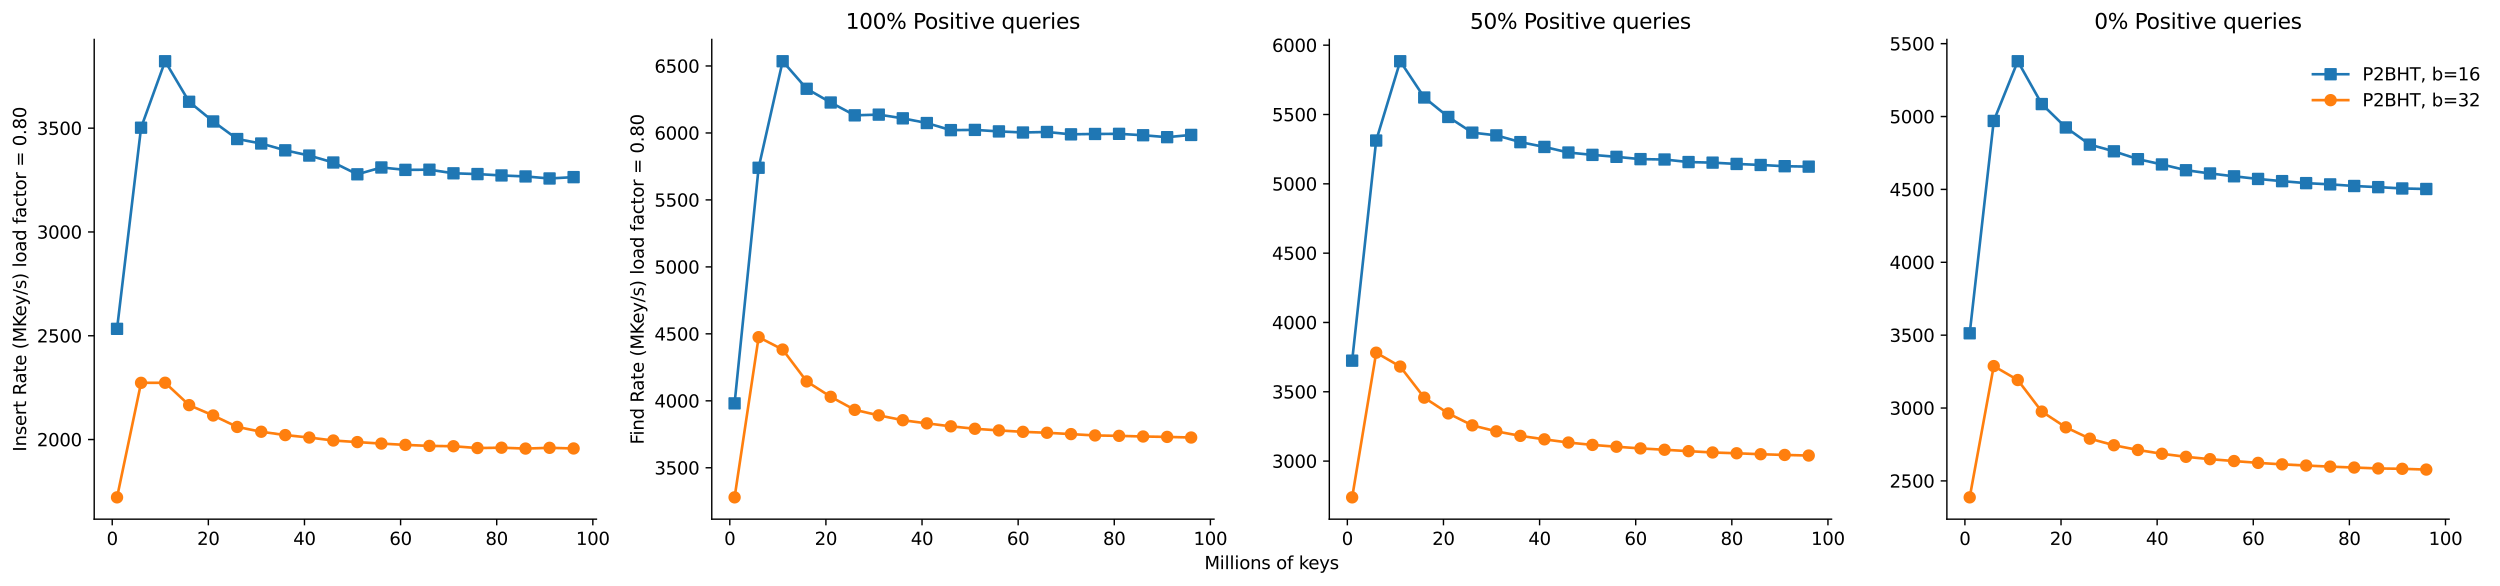 <?xml version="1.0" encoding="utf-8" standalone="no"?>
<!DOCTYPE svg PUBLIC "-//W3C//DTD SVG 1.1//EN"
  "http://www.w3.org/Graphics/SVG/1.1/DTD/svg11.dtd">
<svg height="331.434pt" version="1.1" viewBox="0 0 1415.158 331.434" width="1415.158pt" xmlns="http://www.w3.org/2000/svg" xmlns:xlink="http://www.w3.org/1999/xlink">
 <defs>
  <style type="text/css">*{stroke-linecap:butt;stroke-linejoin:round;}</style>
 </defs>
 <g id="figure_1">
  <g id="patch_1">
   <path d="M 0 331.434 
L 1415.158 331.434 
L 1415.158 0 
L 0 0 
z
" style="fill:#ffffff;"/>
  </g>
  <g id="axes_1">
   <g id="patch_2">
    <path d="M 53.328 293.878 
L 1386.349 293.878 
L 1386.349 22.318 
L 53.328 22.318 
z
" style="fill:#ffffff;"/>
   </g>
   <g id="matplotlib.axis_1">
    <g id="xtick_1">
     <g id="text_1">
      <!-- 0.0 -->
      <g style="fill:#ffffff;" transform="translate(45.377 308.477)scale(0.1 -0.1)">
       <defs>
        <path d="M 2034 4250 
Q 1547 4250 1301 3770 
Q 1056 3291 1056 2328 
Q 1056 1369 1301 889 
Q 1547 409 2034 409 
Q 2525 409 2770 889 
Q 3016 1369 3016 2328 
Q 3016 3291 2770 3770 
Q 2525 4250 2034 4250 
z
M 2034 4750 
Q 2819 4750 3233 4129 
Q 3647 3509 3647 2328 
Q 3647 1150 3233 529 
Q 2819 -91 2034 -91 
Q 1250 -91 836 529 
Q 422 1150 422 2328 
Q 422 3509 836 4129 
Q 1250 4750 2034 4750 
z
" id="DejaVuSans-30" transform="scale(0.016)"/>
        <path d="M 684 794 
L 1344 794 
L 1344 0 
L 684 0 
L 684 794 
z
" id="DejaVuSans-2e" transform="scale(0.016)"/>
       </defs>
       <use xlink:href="#DejaVuSans-30"/>
       <use x="63.623" xlink:href="#DejaVuSans-2e"/>
       <use x="95.41" xlink:href="#DejaVuSans-30"/>
      </g>
     </g>
    </g>
    <g id="xtick_2">
     <g id="text_2">
      <!-- 0.2 -->
      <g style="fill:#ffffff;" transform="translate(311.981 308.477)scale(0.1 -0.1)">
       <defs>
        <path d="M 1228 531 
L 3431 531 
L 3431 0 
L 469 0 
L 469 531 
Q 828 903 1448 1529 
Q 2069 2156 2228 2338 
Q 2531 2678 2651 2914 
Q 2772 3150 2772 3378 
Q 2772 3750 2511 3984 
Q 2250 4219 1831 4219 
Q 1534 4219 1204 4116 
Q 875 4013 500 3803 
L 500 4441 
Q 881 4594 1212 4672 
Q 1544 4750 1819 4750 
Q 2544 4750 2975 4387 
Q 3406 4025 3406 3419 
Q 3406 3131 3298 2873 
Q 3191 2616 2906 2266 
Q 2828 2175 2409 1742 
Q 1991 1309 1228 531 
z
" id="DejaVuSans-32" transform="scale(0.016)"/>
       </defs>
       <use xlink:href="#DejaVuSans-30"/>
       <use x="63.623" xlink:href="#DejaVuSans-2e"/>
       <use x="95.41" xlink:href="#DejaVuSans-32"/>
      </g>
     </g>
    </g>
    <g id="xtick_3">
     <g id="text_3">
      <!-- 0.4 -->
      <g style="fill:#ffffff;" transform="translate(578.585 308.477)scale(0.1 -0.1)">
       <defs>
        <path d="M 2419 4116 
L 825 1625 
L 2419 1625 
L 2419 4116 
z
M 2253 4666 
L 3047 4666 
L 3047 1625 
L 3713 1625 
L 3713 1100 
L 3047 1100 
L 3047 0 
L 2419 0 
L 2419 1100 
L 313 1100 
L 313 1709 
L 2253 4666 
z
" id="DejaVuSans-34" transform="scale(0.016)"/>
       </defs>
       <use xlink:href="#DejaVuSans-30"/>
       <use x="63.623" xlink:href="#DejaVuSans-2e"/>
       <use x="95.41" xlink:href="#DejaVuSans-34"/>
      </g>
     </g>
    </g>
    <g id="xtick_4">
     <g id="text_4">
      <!-- 0.6 -->
      <g style="fill:#ffffff;" transform="translate(845.189 308.477)scale(0.1 -0.1)">
       <defs>
        <path d="M 2113 2584 
Q 1688 2584 1439 2293 
Q 1191 2003 1191 1497 
Q 1191 994 1439 701 
Q 1688 409 2113 409 
Q 2538 409 2786 701 
Q 3034 994 3034 1497 
Q 3034 2003 2786 2293 
Q 2538 2584 2113 2584 
z
M 3366 4563 
L 3366 3988 
Q 3128 4100 2886 4159 
Q 2644 4219 2406 4219 
Q 1781 4219 1451 3797 
Q 1122 3375 1075 2522 
Q 1259 2794 1537 2939 
Q 1816 3084 2150 3084 
Q 2853 3084 3261 2657 
Q 3669 2231 3669 1497 
Q 3669 778 3244 343 
Q 2819 -91 2113 -91 
Q 1303 -91 875 529 
Q 447 1150 447 2328 
Q 447 3434 972 4092 
Q 1497 4750 2381 4750 
Q 2619 4750 2861 4703 
Q 3103 4656 3366 4563 
z
" id="DejaVuSans-36" transform="scale(0.016)"/>
       </defs>
       <use xlink:href="#DejaVuSans-30"/>
       <use x="63.623" xlink:href="#DejaVuSans-2e"/>
       <use x="95.41" xlink:href="#DejaVuSans-36"/>
      </g>
     </g>
    </g>
    <g id="xtick_5">
     <g id="text_5">
      <!-- 0.8 -->
      <g style="fill:#ffffff;" transform="translate(1111.794 308.477)scale(0.1 -0.1)">
       <defs>
        <path d="M 2034 2216 
Q 1584 2216 1326 1975 
Q 1069 1734 1069 1313 
Q 1069 891 1326 650 
Q 1584 409 2034 409 
Q 2484 409 2743 651 
Q 3003 894 3003 1313 
Q 3003 1734 2745 1975 
Q 2488 2216 2034 2216 
z
M 1403 2484 
Q 997 2584 770 2862 
Q 544 3141 544 3541 
Q 544 4100 942 4425 
Q 1341 4750 2034 4750 
Q 2731 4750 3128 4425 
Q 3525 4100 3525 3541 
Q 3525 3141 3298 2862 
Q 3072 2584 2669 2484 
Q 3125 2378 3379 2068 
Q 3634 1759 3634 1313 
Q 3634 634 3220 271 
Q 2806 -91 2034 -91 
Q 1263 -91 848 271 
Q 434 634 434 1313 
Q 434 1759 690 2068 
Q 947 2378 1403 2484 
z
M 1172 3481 
Q 1172 3119 1398 2916 
Q 1625 2713 2034 2713 
Q 2441 2713 2670 2916 
Q 2900 3119 2900 3481 
Q 2900 3844 2670 4047 
Q 2441 4250 2034 4250 
Q 1625 4250 1398 4047 
Q 1172 3844 1172 3481 
z
" id="DejaVuSans-38" transform="scale(0.016)"/>
       </defs>
       <use xlink:href="#DejaVuSans-30"/>
       <use x="63.623" xlink:href="#DejaVuSans-2e"/>
       <use x="95.41" xlink:href="#DejaVuSans-38"/>
      </g>
     </g>
    </g>
    <g id="xtick_6">
     <g id="text_6">
      <!-- 1.0 -->
      <g style="fill:#ffffff;" transform="translate(1378.398 308.477)scale(0.1 -0.1)">
       <defs>
        <path d="M 794 531 
L 1825 531 
L 1825 4091 
L 703 3866 
L 703 4441 
L 1819 4666 
L 2450 4666 
L 2450 531 
L 3481 531 
L 3481 0 
L 794 0 
L 794 531 
z
" id="DejaVuSans-31" transform="scale(0.016)"/>
       </defs>
       <use xlink:href="#DejaVuSans-31"/>
       <use x="63.623" xlink:href="#DejaVuSans-2e"/>
       <use x="95.41" xlink:href="#DejaVuSans-30"/>
      </g>
     </g>
    </g>
    <g id="text_7">
     <!-- Millions of keys -->
     <g transform="translate(681.783 322.155)scale(0.1 -0.1)">
      <defs>
       <path d="M 628 4666 
L 1569 4666 
L 2759 1491 
L 3956 4666 
L 4897 4666 
L 4897 0 
L 4281 0 
L 4281 4097 
L 3078 897 
L 2444 897 
L 1241 4097 
L 1241 0 
L 628 0 
L 628 4666 
z
" id="DejaVuSans-4d" transform="scale(0.016)"/>
       <path d="M 603 3500 
L 1178 3500 
L 1178 0 
L 603 0 
L 603 3500 
z
M 603 4863 
L 1178 4863 
L 1178 4134 
L 603 4134 
L 603 4863 
z
" id="DejaVuSans-69" transform="scale(0.016)"/>
       <path d="M 603 4863 
L 1178 4863 
L 1178 0 
L 603 0 
L 603 4863 
z
" id="DejaVuSans-6c" transform="scale(0.016)"/>
       <path d="M 1959 3097 
Q 1497 3097 1228 2736 
Q 959 2375 959 1747 
Q 959 1119 1226 758 
Q 1494 397 1959 397 
Q 2419 397 2687 759 
Q 2956 1122 2956 1747 
Q 2956 2369 2687 2733 
Q 2419 3097 1959 3097 
z
M 1959 3584 
Q 2709 3584 3137 3096 
Q 3566 2609 3566 1747 
Q 3566 888 3137 398 
Q 2709 -91 1959 -91 
Q 1206 -91 779 398 
Q 353 888 353 1747 
Q 353 2609 779 3096 
Q 1206 3584 1959 3584 
z
" id="DejaVuSans-6f" transform="scale(0.016)"/>
       <path d="M 3513 2113 
L 3513 0 
L 2938 0 
L 2938 2094 
Q 2938 2591 2744 2837 
Q 2550 3084 2163 3084 
Q 1697 3084 1428 2787 
Q 1159 2491 1159 1978 
L 1159 0 
L 581 0 
L 581 3500 
L 1159 3500 
L 1159 2956 
Q 1366 3272 1645 3428 
Q 1925 3584 2291 3584 
Q 2894 3584 3203 3211 
Q 3513 2838 3513 2113 
z
" id="DejaVuSans-6e" transform="scale(0.016)"/>
       <path d="M 2834 3397 
L 2834 2853 
Q 2591 2978 2328 3040 
Q 2066 3103 1784 3103 
Q 1356 3103 1142 2972 
Q 928 2841 928 2578 
Q 928 2378 1081 2264 
Q 1234 2150 1697 2047 
L 1894 2003 
Q 2506 1872 2764 1633 
Q 3022 1394 3022 966 
Q 3022 478 2636 193 
Q 2250 -91 1575 -91 
Q 1294 -91 989 -36 
Q 684 19 347 128 
L 347 722 
Q 666 556 975 473 
Q 1284 391 1588 391 
Q 1994 391 2212 530 
Q 2431 669 2431 922 
Q 2431 1156 2273 1281 
Q 2116 1406 1581 1522 
L 1381 1569 
Q 847 1681 609 1914 
Q 372 2147 372 2553 
Q 372 3047 722 3315 
Q 1072 3584 1716 3584 
Q 2034 3584 2315 3537 
Q 2597 3491 2834 3397 
z
" id="DejaVuSans-73" transform="scale(0.016)"/>
       <path id="DejaVuSans-20" transform="scale(0.016)"/>
       <path d="M 2375 4863 
L 2375 4384 
L 1825 4384 
Q 1516 4384 1395 4259 
Q 1275 4134 1275 3809 
L 1275 3500 
L 2222 3500 
L 2222 3053 
L 1275 3053 
L 1275 0 
L 697 0 
L 697 3053 
L 147 3053 
L 147 3500 
L 697 3500 
L 697 3744 
Q 697 4328 969 4595 
Q 1241 4863 1831 4863 
L 2375 4863 
z
" id="DejaVuSans-66" transform="scale(0.016)"/>
       <path d="M 581 4863 
L 1159 4863 
L 1159 1991 
L 2875 3500 
L 3609 3500 
L 1753 1863 
L 3688 0 
L 2938 0 
L 1159 1709 
L 1159 0 
L 581 0 
L 581 4863 
z
" id="DejaVuSans-6b" transform="scale(0.016)"/>
       <path d="M 3597 1894 
L 3597 1613 
L 953 1613 
Q 991 1019 1311 708 
Q 1631 397 2203 397 
Q 2534 397 2845 478 
Q 3156 559 3463 722 
L 3463 178 
Q 3153 47 2828 -22 
Q 2503 -91 2169 -91 
Q 1331 -91 842 396 
Q 353 884 353 1716 
Q 353 2575 817 3079 
Q 1281 3584 2069 3584 
Q 2775 3584 3186 3129 
Q 3597 2675 3597 1894 
z
M 3022 2063 
Q 3016 2534 2758 2815 
Q 2500 3097 2075 3097 
Q 1594 3097 1305 2825 
Q 1016 2553 972 2059 
L 3022 2063 
z
" id="DejaVuSans-65" transform="scale(0.016)"/>
       <path d="M 2059 -325 
Q 1816 -950 1584 -1140 
Q 1353 -1331 966 -1331 
L 506 -1331 
L 506 -850 
L 844 -850 
Q 1081 -850 1212 -737 
Q 1344 -625 1503 -206 
L 1606 56 
L 191 3500 
L 800 3500 
L 1894 763 
L 2988 3500 
L 3597 3500 
L 2059 -325 
z
" id="DejaVuSans-79" transform="scale(0.016)"/>
      </defs>
      <use xlink:href="#DejaVuSans-4d"/>
      <use x="86.279" xlink:href="#DejaVuSans-69"/>
      <use x="114.062" xlink:href="#DejaVuSans-6c"/>
      <use x="141.846" xlink:href="#DejaVuSans-6c"/>
      <use x="169.629" xlink:href="#DejaVuSans-69"/>
      <use x="197.412" xlink:href="#DejaVuSans-6f"/>
      <use x="258.594" xlink:href="#DejaVuSans-6e"/>
      <use x="321.973" xlink:href="#DejaVuSans-73"/>
      <use x="374.072" xlink:href="#DejaVuSans-20"/>
      <use x="405.859" xlink:href="#DejaVuSans-6f"/>
      <use x="467.041" xlink:href="#DejaVuSans-66"/>
      <use x="502.246" xlink:href="#DejaVuSans-20"/>
      <use x="534.033" xlink:href="#DejaVuSans-6b"/>
      <use x="588.318" xlink:href="#DejaVuSans-65"/>
      <use x="649.842" xlink:href="#DejaVuSans-79"/>
      <use x="709.021" xlink:href="#DejaVuSans-73"/>
     </g>
    </g>
   </g>
   <g id="matplotlib.axis_2">
    <g id="ytick_1">
     <g id="text_8">
      <!-- 0.0 -->
      <g style="fill:#ffffff;" transform="translate(30.425 297.677)scale(0.1 -0.1)">
       <use xlink:href="#DejaVuSans-30"/>
       <use x="63.623" xlink:href="#DejaVuSans-2e"/>
       <use x="95.41" xlink:href="#DejaVuSans-30"/>
      </g>
     </g>
    </g>
    <g id="ytick_2">
     <g id="text_9">
      <!-- 0.2 -->
      <g style="fill:#ffffff;" transform="translate(30.425 243.365)scale(0.1 -0.1)">
       <use xlink:href="#DejaVuSans-30"/>
       <use x="63.623" xlink:href="#DejaVuSans-2e"/>
       <use x="95.41" xlink:href="#DejaVuSans-32"/>
      </g>
     </g>
    </g>
    <g id="ytick_3">
     <g id="text_10">
      <!-- 0.4 -->
      <g style="fill:#ffffff;" transform="translate(30.425 189.053)scale(0.1 -0.1)">
       <use xlink:href="#DejaVuSans-30"/>
       <use x="63.623" xlink:href="#DejaVuSans-2e"/>
       <use x="95.41" xlink:href="#DejaVuSans-34"/>
      </g>
     </g>
    </g>
    <g id="ytick_4">
     <g id="text_11">
      <!-- 0.6 -->
      <g style="fill:#ffffff;" transform="translate(30.425 134.741)scale(0.1 -0.1)">
       <use xlink:href="#DejaVuSans-30"/>
       <use x="63.623" xlink:href="#DejaVuSans-2e"/>
       <use x="95.41" xlink:href="#DejaVuSans-36"/>
      </g>
     </g>
    </g>
    <g id="ytick_5">
     <g id="text_12">
      <!-- 0.8 -->
      <g style="fill:#ffffff;" transform="translate(30.425 80.429)scale(0.1 -0.1)">
       <use xlink:href="#DejaVuSans-30"/>
       <use x="63.623" xlink:href="#DejaVuSans-2e"/>
       <use x="95.41" xlink:href="#DejaVuSans-38"/>
      </g>
     </g>
    </g>
    <g id="ytick_6">
     <g id="text_13">
      <!-- 1.0 -->
      <g style="fill:#ffffff;" transform="translate(30.425 26.117)scale(0.1 -0.1)">
       <use xlink:href="#DejaVuSans-31"/>
       <use x="63.623" xlink:href="#DejaVuSans-2e"/>
       <use x="95.41" xlink:href="#DejaVuSans-30"/>
      </g>
     </g>
    </g>
   </g>
   <g id="patch_3">
    <path d="M 53.328 293.878 
L 53.328 22.318 
" style="fill:none;"/>
   </g>
   <g id="patch_4">
    <path d="M 1386.349 293.878 
L 1386.349 22.318 
" style="fill:none;"/>
   </g>
   <g id="patch_5">
    <path d="M 53.328 293.878 
L 1386.349 293.878 
" style="fill:none;"/>
   </g>
   <g id="patch_6">
    <path d="M 53.328 22.318 
L 1386.349 22.318 
" style="fill:none;"/>
   </g>
  </g>
  <g id="axes_2">
   <g id="patch_7">
    <path d="M 53.328 293.878 
L 337.621 293.878 
L 337.621 22.318 
L 53.328 22.318 
z
" style="fill:#ffffff;"/>
   </g>
   <g id="matplotlib.axis_3">
    <g id="xtick_7">
     <g id="line2d_1">
      <defs>
       <path d="M 0 0 
L 0 3.5 
" id="md83a7dc902" style="stroke:#000000;stroke-width:0.8;"/>
      </defs>
      <g>
       <use style="stroke:#000000;stroke-width:0.8;" x="63.53" xlink:href="#md83a7dc902" y="293.878"/>
      </g>
     </g>
     <g id="text_14">
      <!-- 0 -->
      <g transform="translate(60.349 308.477)scale(0.1 -0.1)">
       <use xlink:href="#DejaVuSans-30"/>
      </g>
     </g>
    </g>
    <g id="xtick_8">
     <g id="line2d_2">
      <g>
       <use style="stroke:#000000;stroke-width:0.8;" x="117.94" xlink:href="#md83a7dc902" y="293.878"/>
      </g>
     </g>
     <g id="text_15">
      <!-- 20 -->
      <g transform="translate(111.578 308.477)scale(0.1 -0.1)">
       <use xlink:href="#DejaVuSans-32"/>
       <use x="63.623" xlink:href="#DejaVuSans-30"/>
      </g>
     </g>
    </g>
    <g id="xtick_9">
     <g id="line2d_3">
      <g>
       <use style="stroke:#000000;stroke-width:0.8;" x="172.35" xlink:href="#md83a7dc902" y="293.878"/>
      </g>
     </g>
     <g id="text_16">
      <!-- 40 -->
      <g transform="translate(165.988 308.477)scale(0.1 -0.1)">
       <use xlink:href="#DejaVuSans-34"/>
       <use x="63.623" xlink:href="#DejaVuSans-30"/>
      </g>
     </g>
    </g>
    <g id="xtick_10">
     <g id="line2d_4">
      <g>
       <use style="stroke:#000000;stroke-width:0.8;" x="226.76" xlink:href="#md83a7dc902" y="293.878"/>
      </g>
     </g>
     <g id="text_17">
      <!-- 60 -->
      <g transform="translate(220.398 308.477)scale(0.1 -0.1)">
       <use xlink:href="#DejaVuSans-36"/>
       <use x="63.623" xlink:href="#DejaVuSans-30"/>
      </g>
     </g>
    </g>
    <g id="xtick_11">
     <g id="line2d_5">
      <g>
       <use style="stroke:#000000;stroke-width:0.8;" x="281.17" xlink:href="#md83a7dc902" y="293.878"/>
      </g>
     </g>
     <g id="text_18">
      <!-- 80 -->
      <g transform="translate(274.808 308.477)scale(0.1 -0.1)">
       <use xlink:href="#DejaVuSans-38"/>
       <use x="63.623" xlink:href="#DejaVuSans-30"/>
      </g>
     </g>
    </g>
    <g id="xtick_12">
     <g id="line2d_6">
      <g>
       <use style="stroke:#000000;stroke-width:0.8;" x="335.58" xlink:href="#md83a7dc902" y="293.878"/>
      </g>
     </g>
     <g id="text_19">
      <!-- 100 -->
      <g transform="translate(326.036 308.477)scale(0.1 -0.1)">
       <use xlink:href="#DejaVuSans-31"/>
       <use x="63.623" xlink:href="#DejaVuSans-30"/>
       <use x="127.246" xlink:href="#DejaVuSans-30"/>
      </g>
     </g>
    </g>
   </g>
   <g id="matplotlib.axis_4">
    <g id="ytick_7">
     <g id="line2d_7">
      <defs>
       <path d="M 0 0 
L -3.5 0 
" id="m2479e62b95" style="stroke:#000000;stroke-width:0.8;"/>
      </defs>
      <g>
       <use style="stroke:#000000;stroke-width:0.8;" x="53.328" xlink:href="#m2479e62b95" y="248.805"/>
      </g>
     </g>
     <g id="text_20">
      <!-- 2000 -->
      <g transform="translate(20.878 252.604)scale(0.1 -0.1)">
       <use xlink:href="#DejaVuSans-32"/>
       <use x="63.623" xlink:href="#DejaVuSans-30"/>
       <use x="127.246" xlink:href="#DejaVuSans-30"/>
       <use x="190.869" xlink:href="#DejaVuSans-30"/>
      </g>
     </g>
    </g>
    <g id="ytick_8">
     <g id="line2d_8">
      <g>
       <use style="stroke:#000000;stroke-width:0.8;" x="53.328" xlink:href="#m2479e62b95" y="190.051"/>
      </g>
     </g>
     <g id="text_21">
      <!-- 2500 -->
      <g transform="translate(20.878 193.851)scale(0.1 -0.1)">
       <defs>
        <path d="M 691 4666 
L 3169 4666 
L 3169 4134 
L 1269 4134 
L 1269 2991 
Q 1406 3038 1543 3061 
Q 1681 3084 1819 3084 
Q 2600 3084 3056 2656 
Q 3513 2228 3513 1497 
Q 3513 744 3044 326 
Q 2575 -91 1722 -91 
Q 1428 -91 1123 -41 
Q 819 9 494 109 
L 494 744 
Q 775 591 1075 516 
Q 1375 441 1709 441 
Q 2250 441 2565 725 
Q 2881 1009 2881 1497 
Q 2881 1984 2565 2268 
Q 2250 2553 1709 2553 
Q 1456 2553 1204 2497 
Q 953 2441 691 2322 
L 691 4666 
z
" id="DejaVuSans-35" transform="scale(0.016)"/>
       </defs>
       <use xlink:href="#DejaVuSans-32"/>
       <use x="63.623" xlink:href="#DejaVuSans-35"/>
       <use x="127.246" xlink:href="#DejaVuSans-30"/>
       <use x="190.869" xlink:href="#DejaVuSans-30"/>
      </g>
     </g>
    </g>
    <g id="ytick_9">
     <g id="line2d_9">
      <g>
       <use style="stroke:#000000;stroke-width:0.8;" x="53.328" xlink:href="#m2479e62b95" y="131.298"/>
      </g>
     </g>
     <g id="text_22">
      <!-- 3000 -->
      <g transform="translate(20.878 135.097)scale(0.1 -0.1)">
       <defs>
        <path d="M 2597 2516 
Q 3050 2419 3304 2112 
Q 3559 1806 3559 1356 
Q 3559 666 3084 287 
Q 2609 -91 1734 -91 
Q 1441 -91 1130 -33 
Q 819 25 488 141 
L 488 750 
Q 750 597 1062 519 
Q 1375 441 1716 441 
Q 2309 441 2620 675 
Q 2931 909 2931 1356 
Q 2931 1769 2642 2001 
Q 2353 2234 1838 2234 
L 1294 2234 
L 1294 2753 
L 1863 2753 
Q 2328 2753 2575 2939 
Q 2822 3125 2822 3475 
Q 2822 3834 2567 4026 
Q 2313 4219 1838 4219 
Q 1578 4219 1281 4162 
Q 984 4106 628 3988 
L 628 4550 
Q 988 4650 1302 4700 
Q 1616 4750 1894 4750 
Q 2613 4750 3031 4423 
Q 3450 4097 3450 3541 
Q 3450 3153 3228 2886 
Q 3006 2619 2597 2516 
z
" id="DejaVuSans-33" transform="scale(0.016)"/>
       </defs>
       <use xlink:href="#DejaVuSans-33"/>
       <use x="63.623" xlink:href="#DejaVuSans-30"/>
       <use x="127.246" xlink:href="#DejaVuSans-30"/>
       <use x="190.869" xlink:href="#DejaVuSans-30"/>
      </g>
     </g>
    </g>
    <g id="ytick_10">
     <g id="line2d_10">
      <g>
       <use style="stroke:#000000;stroke-width:0.8;" x="53.328" xlink:href="#m2479e62b95" y="72.544"/>
      </g>
     </g>
     <g id="text_23">
      <!-- 3500 -->
      <g transform="translate(20.878 76.343)scale(0.1 -0.1)">
       <use xlink:href="#DejaVuSans-33"/>
       <use x="63.623" xlink:href="#DejaVuSans-35"/>
       <use x="127.246" xlink:href="#DejaVuSans-30"/>
       <use x="190.869" xlink:href="#DejaVuSans-30"/>
      </g>
     </g>
    </g>
    <g id="text_24">
     <!-- Insert Rate (MKey/s) load factor = 0.80 -->
     <g transform="translate(14.798 255.663)rotate(-90)scale(0.1 -0.1)">
      <defs>
       <path d="M 628 4666 
L 1259 4666 
L 1259 0 
L 628 0 
L 628 4666 
z
" id="DejaVuSans-49" transform="scale(0.016)"/>
       <path d="M 2631 2963 
Q 2534 3019 2420 3045 
Q 2306 3072 2169 3072 
Q 1681 3072 1420 2755 
Q 1159 2438 1159 1844 
L 1159 0 
L 581 0 
L 581 3500 
L 1159 3500 
L 1159 2956 
Q 1341 3275 1631 3429 
Q 1922 3584 2338 3584 
Q 2397 3584 2469 3576 
Q 2541 3569 2628 3553 
L 2631 2963 
z
" id="DejaVuSans-72" transform="scale(0.016)"/>
       <path d="M 1172 4494 
L 1172 3500 
L 2356 3500 
L 2356 3053 
L 1172 3053 
L 1172 1153 
Q 1172 725 1289 603 
Q 1406 481 1766 481 
L 2356 481 
L 2356 0 
L 1766 0 
Q 1100 0 847 248 
Q 594 497 594 1153 
L 594 3053 
L 172 3053 
L 172 3500 
L 594 3500 
L 594 4494 
L 1172 4494 
z
" id="DejaVuSans-74" transform="scale(0.016)"/>
       <path d="M 2841 2188 
Q 3044 2119 3236 1894 
Q 3428 1669 3622 1275 
L 4263 0 
L 3584 0 
L 2988 1197 
Q 2756 1666 2539 1819 
Q 2322 1972 1947 1972 
L 1259 1972 
L 1259 0 
L 628 0 
L 628 4666 
L 2053 4666 
Q 2853 4666 3247 4331 
Q 3641 3997 3641 3322 
Q 3641 2881 3436 2590 
Q 3231 2300 2841 2188 
z
M 1259 4147 
L 1259 2491 
L 2053 2491 
Q 2509 2491 2742 2702 
Q 2975 2913 2975 3322 
Q 2975 3731 2742 3939 
Q 2509 4147 2053 4147 
L 1259 4147 
z
" id="DejaVuSans-52" transform="scale(0.016)"/>
       <path d="M 2194 1759 
Q 1497 1759 1228 1600 
Q 959 1441 959 1056 
Q 959 750 1161 570 
Q 1363 391 1709 391 
Q 2188 391 2477 730 
Q 2766 1069 2766 1631 
L 2766 1759 
L 2194 1759 
z
M 3341 1997 
L 3341 0 
L 2766 0 
L 2766 531 
Q 2569 213 2275 61 
Q 1981 -91 1556 -91 
Q 1019 -91 701 211 
Q 384 513 384 1019 
Q 384 1609 779 1909 
Q 1175 2209 1959 2209 
L 2766 2209 
L 2766 2266 
Q 2766 2663 2505 2880 
Q 2244 3097 1772 3097 
Q 1472 3097 1187 3025 
Q 903 2953 641 2809 
L 641 3341 
Q 956 3463 1253 3523 
Q 1550 3584 1831 3584 
Q 2591 3584 2966 3190 
Q 3341 2797 3341 1997 
z
" id="DejaVuSans-61" transform="scale(0.016)"/>
       <path d="M 1984 4856 
Q 1566 4138 1362 3434 
Q 1159 2731 1159 2009 
Q 1159 1288 1364 580 
Q 1569 -128 1984 -844 
L 1484 -844 
Q 1016 -109 783 600 
Q 550 1309 550 2009 
Q 550 2706 781 3412 
Q 1013 4119 1484 4856 
L 1984 4856 
z
" id="DejaVuSans-28" transform="scale(0.016)"/>
       <path d="M 628 4666 
L 1259 4666 
L 1259 2694 
L 3353 4666 
L 4166 4666 
L 1850 2491 
L 4331 0 
L 3500 0 
L 1259 2247 
L 1259 0 
L 628 0 
L 628 4666 
z
" id="DejaVuSans-4b" transform="scale(0.016)"/>
       <path d="M 1625 4666 
L 2156 4666 
L 531 -594 
L 0 -594 
L 1625 4666 
z
" id="DejaVuSans-2f" transform="scale(0.016)"/>
       <path d="M 513 4856 
L 1013 4856 
Q 1481 4119 1714 3412 
Q 1947 2706 1947 2009 
Q 1947 1309 1714 600 
Q 1481 -109 1013 -844 
L 513 -844 
Q 928 -128 1133 580 
Q 1338 1288 1338 2009 
Q 1338 2731 1133 3434 
Q 928 4138 513 4856 
z
" id="DejaVuSans-29" transform="scale(0.016)"/>
       <path d="M 2906 2969 
L 2906 4863 
L 3481 4863 
L 3481 0 
L 2906 0 
L 2906 525 
Q 2725 213 2448 61 
Q 2172 -91 1784 -91 
Q 1150 -91 751 415 
Q 353 922 353 1747 
Q 353 2572 751 3078 
Q 1150 3584 1784 3584 
Q 2172 3584 2448 3432 
Q 2725 3281 2906 2969 
z
M 947 1747 
Q 947 1113 1208 752 
Q 1469 391 1925 391 
Q 2381 391 2643 752 
Q 2906 1113 2906 1747 
Q 2906 2381 2643 2742 
Q 2381 3103 1925 3103 
Q 1469 3103 1208 2742 
Q 947 2381 947 1747 
z
" id="DejaVuSans-64" transform="scale(0.016)"/>
       <path d="M 3122 3366 
L 3122 2828 
Q 2878 2963 2633 3030 
Q 2388 3097 2138 3097 
Q 1578 3097 1268 2742 
Q 959 2388 959 1747 
Q 959 1106 1268 751 
Q 1578 397 2138 397 
Q 2388 397 2633 464 
Q 2878 531 3122 666 
L 3122 134 
Q 2881 22 2623 -34 
Q 2366 -91 2075 -91 
Q 1284 -91 818 406 
Q 353 903 353 1747 
Q 353 2603 823 3093 
Q 1294 3584 2113 3584 
Q 2378 3584 2631 3529 
Q 2884 3475 3122 3366 
z
" id="DejaVuSans-63" transform="scale(0.016)"/>
       <path d="M 678 2906 
L 4684 2906 
L 4684 2381 
L 678 2381 
L 678 2906 
z
M 678 1631 
L 4684 1631 
L 4684 1100 
L 678 1100 
L 678 1631 
z
" id="DejaVuSans-3d" transform="scale(0.016)"/>
      </defs>
      <use xlink:href="#DejaVuSans-49"/>
      <use x="29.492" xlink:href="#DejaVuSans-6e"/>
      <use x="92.871" xlink:href="#DejaVuSans-73"/>
      <use x="144.971" xlink:href="#DejaVuSans-65"/>
      <use x="206.494" xlink:href="#DejaVuSans-72"/>
      <use x="247.607" xlink:href="#DejaVuSans-74"/>
      <use x="286.816" xlink:href="#DejaVuSans-20"/>
      <use x="318.604" xlink:href="#DejaVuSans-52"/>
      <use x="385.836" xlink:href="#DejaVuSans-61"/>
      <use x="447.115" xlink:href="#DejaVuSans-74"/>
      <use x="486.324" xlink:href="#DejaVuSans-65"/>
      <use x="547.848" xlink:href="#DejaVuSans-20"/>
      <use x="579.635" xlink:href="#DejaVuSans-28"/>
      <use x="618.648" xlink:href="#DejaVuSans-4d"/>
      <use x="704.928" xlink:href="#DejaVuSans-4b"/>
      <use x="765.504" xlink:href="#DejaVuSans-65"/>
      <use x="827.027" xlink:href="#DejaVuSans-79"/>
      <use x="886.207" xlink:href="#DejaVuSans-2f"/>
      <use x="919.898" xlink:href="#DejaVuSans-73"/>
      <use x="971.998" xlink:href="#DejaVuSans-29"/>
      <use x="1011.012" xlink:href="#DejaVuSans-20"/>
      <use x="1042.799" xlink:href="#DejaVuSans-6c"/>
      <use x="1070.582" xlink:href="#DejaVuSans-6f"/>
      <use x="1131.764" xlink:href="#DejaVuSans-61"/>
      <use x="1193.043" xlink:href="#DejaVuSans-64"/>
      <use x="1256.52" xlink:href="#DejaVuSans-20"/>
      <use x="1288.307" xlink:href="#DejaVuSans-66"/>
      <use x="1323.512" xlink:href="#DejaVuSans-61"/>
      <use x="1384.791" xlink:href="#DejaVuSans-63"/>
      <use x="1439.771" xlink:href="#DejaVuSans-74"/>
      <use x="1478.98" xlink:href="#DejaVuSans-6f"/>
      <use x="1540.162" xlink:href="#DejaVuSans-72"/>
      <use x="1581.275" xlink:href="#DejaVuSans-20"/>
      <use x="1613.062" xlink:href="#DejaVuSans-3d"/>
      <use x="1696.852" xlink:href="#DejaVuSans-20"/>
      <use x="1728.639" xlink:href="#DejaVuSans-30"/>
      <use x="1792.262" xlink:href="#DejaVuSans-2e"/>
      <use x="1824.049" xlink:href="#DejaVuSans-38"/>
      <use x="1887.672" xlink:href="#DejaVuSans-30"/>
     </g>
    </g>
   </g>
   <g id="line2d_11">
    <path clip-path="url(#p30af4535e3)" d="M 66.251 186.145 
L 79.853 72.291 
L 93.456 34.662 
L 107.058 57.616 
L 120.661 68.758 
L 134.263 78.701 
L 147.866 81.236 
L 161.468 85.096 
L 175.071 88.067 
L 188.673 91.993 
L 202.276 98.665 
L 215.878 94.8 
L 229.481 96.163 
L 243.083 96.061 
L 256.686 98.095 
L 270.288 98.537 
L 283.891 99.316 
L 297.493 99.88 
L 311.096 101.025 
L 324.698 100.271 
" style="fill:none;stroke:#1f77b4;stroke-linecap:square;stroke-width:1.5;"/>
    <defs>
     <path d="M -3 3 
L 3 3 
L 3 -3 
L -3 -3 
z
" id="m7e70b71427" style="stroke:#1f77b4;stroke-linejoin:miter;"/>
    </defs>
    <g clip-path="url(#p30af4535e3)">
     <use style="fill:#1f77b4;stroke:#1f77b4;stroke-linejoin:miter;" x="66.251" xlink:href="#m7e70b71427" y="186.145"/>
     <use style="fill:#1f77b4;stroke:#1f77b4;stroke-linejoin:miter;" x="79.853" xlink:href="#m7e70b71427" y="72.291"/>
     <use style="fill:#1f77b4;stroke:#1f77b4;stroke-linejoin:miter;" x="93.456" xlink:href="#m7e70b71427" y="34.662"/>
     <use style="fill:#1f77b4;stroke:#1f77b4;stroke-linejoin:miter;" x="107.058" xlink:href="#m7e70b71427" y="57.616"/>
     <use style="fill:#1f77b4;stroke:#1f77b4;stroke-linejoin:miter;" x="120.661" xlink:href="#m7e70b71427" y="68.758"/>
     <use style="fill:#1f77b4;stroke:#1f77b4;stroke-linejoin:miter;" x="134.263" xlink:href="#m7e70b71427" y="78.701"/>
     <use style="fill:#1f77b4;stroke:#1f77b4;stroke-linejoin:miter;" x="147.866" xlink:href="#m7e70b71427" y="81.236"/>
     <use style="fill:#1f77b4;stroke:#1f77b4;stroke-linejoin:miter;" x="161.468" xlink:href="#m7e70b71427" y="85.096"/>
     <use style="fill:#1f77b4;stroke:#1f77b4;stroke-linejoin:miter;" x="175.071" xlink:href="#m7e70b71427" y="88.067"/>
     <use style="fill:#1f77b4;stroke:#1f77b4;stroke-linejoin:miter;" x="188.673" xlink:href="#m7e70b71427" y="91.993"/>
     <use style="fill:#1f77b4;stroke:#1f77b4;stroke-linejoin:miter;" x="202.276" xlink:href="#m7e70b71427" y="98.665"/>
     <use style="fill:#1f77b4;stroke:#1f77b4;stroke-linejoin:miter;" x="215.878" xlink:href="#m7e70b71427" y="94.8"/>
     <use style="fill:#1f77b4;stroke:#1f77b4;stroke-linejoin:miter;" x="229.481" xlink:href="#m7e70b71427" y="96.163"/>
     <use style="fill:#1f77b4;stroke:#1f77b4;stroke-linejoin:miter;" x="243.083" xlink:href="#m7e70b71427" y="96.061"/>
     <use style="fill:#1f77b4;stroke:#1f77b4;stroke-linejoin:miter;" x="256.686" xlink:href="#m7e70b71427" y="98.095"/>
     <use style="fill:#1f77b4;stroke:#1f77b4;stroke-linejoin:miter;" x="270.288" xlink:href="#m7e70b71427" y="98.537"/>
     <use style="fill:#1f77b4;stroke:#1f77b4;stroke-linejoin:miter;" x="283.891" xlink:href="#m7e70b71427" y="99.316"/>
     <use style="fill:#1f77b4;stroke:#1f77b4;stroke-linejoin:miter;" x="297.493" xlink:href="#m7e70b71427" y="99.88"/>
     <use style="fill:#1f77b4;stroke:#1f77b4;stroke-linejoin:miter;" x="311.096" xlink:href="#m7e70b71427" y="101.025"/>
     <use style="fill:#1f77b4;stroke:#1f77b4;stroke-linejoin:miter;" x="324.698" xlink:href="#m7e70b71427" y="100.271"/>
    </g>
   </g>
   <g id="line2d_12">
    <path clip-path="url(#p30af4535e3)" d="M 66.251 281.534 
L 79.853 216.707 
L 93.456 216.67 
L 107.058 229.331 
L 120.661 235.19 
L 134.263 241.674 
L 147.866 244.395 
L 161.468 246.288 
L 175.071 247.677 
L 188.673 249.356 
L 202.276 250.249 
L 215.878 251.098 
L 229.481 251.836 
L 243.083 252.409 
L 256.686 252.597 
L 270.288 253.623 
L 283.891 253.428 
L 297.493 253.919 
L 311.096 253.5 
L 324.698 253.86 
" style="fill:none;stroke:#ff7f0e;stroke-linecap:square;stroke-width:1.5;"/>
    <defs>
     <path d="M 0 3 
C 0.796 3 1.559 2.684 2.121 2.121 
C 2.684 1.559 3 0.796 3 0 
C 3 -0.796 2.684 -1.559 2.121 -2.121 
C 1.559 -2.684 0.796 -3 0 -3 
C -0.796 -3 -1.559 -2.684 -2.121 -2.121 
C -2.684 -1.559 -3 -0.796 -3 0 
C -3 0.796 -2.684 1.559 -2.121 2.121 
C -1.559 2.684 -0.796 3 0 3 
z
" id="m00e814c6b8" style="stroke:#ff7f0e;"/>
    </defs>
    <g clip-path="url(#p30af4535e3)">
     <use style="fill:#ff7f0e;stroke:#ff7f0e;" x="66.251" xlink:href="#m00e814c6b8" y="281.534"/>
     <use style="fill:#ff7f0e;stroke:#ff7f0e;" x="79.853" xlink:href="#m00e814c6b8" y="216.707"/>
     <use style="fill:#ff7f0e;stroke:#ff7f0e;" x="93.456" xlink:href="#m00e814c6b8" y="216.67"/>
     <use style="fill:#ff7f0e;stroke:#ff7f0e;" x="107.058" xlink:href="#m00e814c6b8" y="229.331"/>
     <use style="fill:#ff7f0e;stroke:#ff7f0e;" x="120.661" xlink:href="#m00e814c6b8" y="235.19"/>
     <use style="fill:#ff7f0e;stroke:#ff7f0e;" x="134.263" xlink:href="#m00e814c6b8" y="241.674"/>
     <use style="fill:#ff7f0e;stroke:#ff7f0e;" x="147.866" xlink:href="#m00e814c6b8" y="244.395"/>
     <use style="fill:#ff7f0e;stroke:#ff7f0e;" x="161.468" xlink:href="#m00e814c6b8" y="246.288"/>
     <use style="fill:#ff7f0e;stroke:#ff7f0e;" x="175.071" xlink:href="#m00e814c6b8" y="247.677"/>
     <use style="fill:#ff7f0e;stroke:#ff7f0e;" x="188.673" xlink:href="#m00e814c6b8" y="249.356"/>
     <use style="fill:#ff7f0e;stroke:#ff7f0e;" x="202.276" xlink:href="#m00e814c6b8" y="250.249"/>
     <use style="fill:#ff7f0e;stroke:#ff7f0e;" x="215.878" xlink:href="#m00e814c6b8" y="251.098"/>
     <use style="fill:#ff7f0e;stroke:#ff7f0e;" x="229.481" xlink:href="#m00e814c6b8" y="251.836"/>
     <use style="fill:#ff7f0e;stroke:#ff7f0e;" x="243.083" xlink:href="#m00e814c6b8" y="252.409"/>
     <use style="fill:#ff7f0e;stroke:#ff7f0e;" x="256.686" xlink:href="#m00e814c6b8" y="252.597"/>
     <use style="fill:#ff7f0e;stroke:#ff7f0e;" x="270.288" xlink:href="#m00e814c6b8" y="253.623"/>
     <use style="fill:#ff7f0e;stroke:#ff7f0e;" x="283.891" xlink:href="#m00e814c6b8" y="253.428"/>
     <use style="fill:#ff7f0e;stroke:#ff7f0e;" x="297.493" xlink:href="#m00e814c6b8" y="253.919"/>
     <use style="fill:#ff7f0e;stroke:#ff7f0e;" x="311.096" xlink:href="#m00e814c6b8" y="253.5"/>
     <use style="fill:#ff7f0e;stroke:#ff7f0e;" x="324.698" xlink:href="#m00e814c6b8" y="253.86"/>
    </g>
   </g>
   <g id="patch_8">
    <path d="M 53.328 293.878 
L 53.328 22.318 
" style="fill:none;stroke:#000000;stroke-linecap:square;stroke-linejoin:miter;stroke-width:0.8;"/>
   </g>
   <g id="patch_9">
    <path d="M 53.328 293.878 
L 337.621 293.878 
" style="fill:none;stroke:#000000;stroke-linecap:square;stroke-linejoin:miter;stroke-width:0.8;"/>
   </g>
  </g>
  <g id="axes_3">
   <g id="patch_10">
    <path d="M 402.904 293.878 
L 687.197 293.878 
L 687.197 22.318 
L 402.904 22.318 
z
" style="fill:#ffffff;"/>
   </g>
   <g id="matplotlib.axis_5">
    <g id="xtick_13">
     <g id="line2d_13">
      <g>
       <use style="stroke:#000000;stroke-width:0.8;" x="413.106" xlink:href="#md83a7dc902" y="293.878"/>
      </g>
     </g>
     <g id="text_25">
      <!-- 0 -->
      <g transform="translate(409.925 308.477)scale(0.1 -0.1)">
       <use xlink:href="#DejaVuSans-30"/>
      </g>
     </g>
    </g>
    <g id="xtick_14">
     <g id="line2d_14">
      <g>
       <use style="stroke:#000000;stroke-width:0.8;" x="467.516" xlink:href="#md83a7dc902" y="293.878"/>
      </g>
     </g>
     <g id="text_26">
      <!-- 20 -->
      <g transform="translate(461.154 308.477)scale(0.1 -0.1)">
       <use xlink:href="#DejaVuSans-32"/>
       <use x="63.623" xlink:href="#DejaVuSans-30"/>
      </g>
     </g>
    </g>
    <g id="xtick_15">
     <g id="line2d_15">
      <g>
       <use style="stroke:#000000;stroke-width:0.8;" x="521.926" xlink:href="#md83a7dc902" y="293.878"/>
      </g>
     </g>
     <g id="text_27">
      <!-- 40 -->
      <g transform="translate(515.564 308.477)scale(0.1 -0.1)">
       <use xlink:href="#DejaVuSans-34"/>
       <use x="63.623" xlink:href="#DejaVuSans-30"/>
      </g>
     </g>
    </g>
    <g id="xtick_16">
     <g id="line2d_16">
      <g>
       <use style="stroke:#000000;stroke-width:0.8;" x="576.336" xlink:href="#md83a7dc902" y="293.878"/>
      </g>
     </g>
     <g id="text_28">
      <!-- 60 -->
      <g transform="translate(569.974 308.477)scale(0.1 -0.1)">
       <use xlink:href="#DejaVuSans-36"/>
       <use x="63.623" xlink:href="#DejaVuSans-30"/>
      </g>
     </g>
    </g>
    <g id="xtick_17">
     <g id="line2d_17">
      <g>
       <use style="stroke:#000000;stroke-width:0.8;" x="630.746" xlink:href="#md83a7dc902" y="293.878"/>
      </g>
     </g>
     <g id="text_29">
      <!-- 80 -->
      <g transform="translate(624.384 308.477)scale(0.1 -0.1)">
       <use xlink:href="#DejaVuSans-38"/>
       <use x="63.623" xlink:href="#DejaVuSans-30"/>
      </g>
     </g>
    </g>
    <g id="xtick_18">
     <g id="line2d_18">
      <g>
       <use style="stroke:#000000;stroke-width:0.8;" x="685.156" xlink:href="#md83a7dc902" y="293.878"/>
      </g>
     </g>
     <g id="text_30">
      <!-- 100 -->
      <g transform="translate(675.613 308.477)scale(0.1 -0.1)">
       <use xlink:href="#DejaVuSans-31"/>
       <use x="63.623" xlink:href="#DejaVuSans-30"/>
       <use x="127.246" xlink:href="#DejaVuSans-30"/>
      </g>
     </g>
    </g>
   </g>
   <g id="matplotlib.axis_6">
    <g id="ytick_11">
     <g id="line2d_19">
      <g>
       <use style="stroke:#000000;stroke-width:0.8;" x="402.904" xlink:href="#m2479e62b95" y="264.798"/>
      </g>
     </g>
     <g id="text_31">
      <!-- 3500 -->
      <g transform="translate(370.454 268.598)scale(0.1 -0.1)">
       <use xlink:href="#DejaVuSans-33"/>
       <use x="63.623" xlink:href="#DejaVuSans-35"/>
       <use x="127.246" xlink:href="#DejaVuSans-30"/>
       <use x="190.869" xlink:href="#DejaVuSans-30"/>
      </g>
     </g>
    </g>
    <g id="ytick_12">
     <g id="line2d_20">
      <g>
       <use style="stroke:#000000;stroke-width:0.8;" x="402.904" xlink:href="#m2479e62b95" y="226.889"/>
      </g>
     </g>
     <g id="text_32">
      <!-- 4000 -->
      <g transform="translate(370.454 230.688)scale(0.1 -0.1)">
       <use xlink:href="#DejaVuSans-34"/>
       <use x="63.623" xlink:href="#DejaVuSans-30"/>
       <use x="127.246" xlink:href="#DejaVuSans-30"/>
       <use x="190.869" xlink:href="#DejaVuSans-30"/>
      </g>
     </g>
    </g>
    <g id="ytick_13">
     <g id="line2d_21">
      <g>
       <use style="stroke:#000000;stroke-width:0.8;" x="402.904" xlink:href="#m2479e62b95" y="188.98"/>
      </g>
     </g>
     <g id="text_33">
      <!-- 4500 -->
      <g transform="translate(370.454 192.779)scale(0.1 -0.1)">
       <use xlink:href="#DejaVuSans-34"/>
       <use x="63.623" xlink:href="#DejaVuSans-35"/>
       <use x="127.246" xlink:href="#DejaVuSans-30"/>
       <use x="190.869" xlink:href="#DejaVuSans-30"/>
      </g>
     </g>
    </g>
    <g id="ytick_14">
     <g id="line2d_22">
      <g>
       <use style="stroke:#000000;stroke-width:0.8;" x="402.904" xlink:href="#m2479e62b95" y="151.071"/>
      </g>
     </g>
     <g id="text_34">
      <!-- 5000 -->
      <g transform="translate(370.454 154.87)scale(0.1 -0.1)">
       <use xlink:href="#DejaVuSans-35"/>
       <use x="63.623" xlink:href="#DejaVuSans-30"/>
       <use x="127.246" xlink:href="#DejaVuSans-30"/>
       <use x="190.869" xlink:href="#DejaVuSans-30"/>
      </g>
     </g>
    </g>
    <g id="ytick_15">
     <g id="line2d_23">
      <g>
       <use style="stroke:#000000;stroke-width:0.8;" x="402.904" xlink:href="#m2479e62b95" y="113.162"/>
      </g>
     </g>
     <g id="text_35">
      <!-- 5500 -->
      <g transform="translate(370.454 116.961)scale(0.1 -0.1)">
       <use xlink:href="#DejaVuSans-35"/>
       <use x="63.623" xlink:href="#DejaVuSans-35"/>
       <use x="127.246" xlink:href="#DejaVuSans-30"/>
       <use x="190.869" xlink:href="#DejaVuSans-30"/>
      </g>
     </g>
    </g>
    <g id="ytick_16">
     <g id="line2d_24">
      <g>
       <use style="stroke:#000000;stroke-width:0.8;" x="402.904" xlink:href="#m2479e62b95" y="75.253"/>
      </g>
     </g>
     <g id="text_36">
      <!-- 6000 -->
      <g transform="translate(370.454 79.052)scale(0.1 -0.1)">
       <use xlink:href="#DejaVuSans-36"/>
       <use x="63.623" xlink:href="#DejaVuSans-30"/>
       <use x="127.246" xlink:href="#DejaVuSans-30"/>
       <use x="190.869" xlink:href="#DejaVuSans-30"/>
      </g>
     </g>
    </g>
    <g id="ytick_17">
     <g id="line2d_25">
      <g>
       <use style="stroke:#000000;stroke-width:0.8;" x="402.904" xlink:href="#m2479e62b95" y="37.343"/>
      </g>
     </g>
     <g id="text_37">
      <!-- 6500 -->
      <g transform="translate(370.454 41.143)scale(0.1 -0.1)">
       <use xlink:href="#DejaVuSans-36"/>
       <use x="63.623" xlink:href="#DejaVuSans-35"/>
       <use x="127.246" xlink:href="#DejaVuSans-30"/>
       <use x="190.869" xlink:href="#DejaVuSans-30"/>
      </g>
     </g>
    </g>
    <g id="text_38">
     <!-- Find Rate (MKey/s) load factor = 0.80 -->
     <g transform="translate(364.375 251.568)rotate(-90)scale(0.1 -0.1)">
      <defs>
       <path d="M 628 4666 
L 3309 4666 
L 3309 4134 
L 1259 4134 
L 1259 2759 
L 3109 2759 
L 3109 2228 
L 1259 2228 
L 1259 0 
L 628 0 
L 628 4666 
z
" id="DejaVuSans-46" transform="scale(0.016)"/>
      </defs>
      <use xlink:href="#DejaVuSans-46"/>
      <use x="50.27" xlink:href="#DejaVuSans-69"/>
      <use x="78.053" xlink:href="#DejaVuSans-6e"/>
      <use x="141.432" xlink:href="#DejaVuSans-64"/>
      <use x="204.908" xlink:href="#DejaVuSans-20"/>
      <use x="236.695" xlink:href="#DejaVuSans-52"/>
      <use x="303.928" xlink:href="#DejaVuSans-61"/>
      <use x="365.207" xlink:href="#DejaVuSans-74"/>
      <use x="404.416" xlink:href="#DejaVuSans-65"/>
      <use x="465.939" xlink:href="#DejaVuSans-20"/>
      <use x="497.727" xlink:href="#DejaVuSans-28"/>
      <use x="536.74" xlink:href="#DejaVuSans-4d"/>
      <use x="623.02" xlink:href="#DejaVuSans-4b"/>
      <use x="683.596" xlink:href="#DejaVuSans-65"/>
      <use x="745.119" xlink:href="#DejaVuSans-79"/>
      <use x="804.299" xlink:href="#DejaVuSans-2f"/>
      <use x="837.99" xlink:href="#DejaVuSans-73"/>
      <use x="890.09" xlink:href="#DejaVuSans-29"/>
      <use x="929.104" xlink:href="#DejaVuSans-20"/>
      <use x="960.891" xlink:href="#DejaVuSans-6c"/>
      <use x="988.674" xlink:href="#DejaVuSans-6f"/>
      <use x="1049.855" xlink:href="#DejaVuSans-61"/>
      <use x="1111.135" xlink:href="#DejaVuSans-64"/>
      <use x="1174.611" xlink:href="#DejaVuSans-20"/>
      <use x="1206.398" xlink:href="#DejaVuSans-66"/>
      <use x="1241.604" xlink:href="#DejaVuSans-61"/>
      <use x="1302.883" xlink:href="#DejaVuSans-63"/>
      <use x="1357.863" xlink:href="#DejaVuSans-74"/>
      <use x="1397.072" xlink:href="#DejaVuSans-6f"/>
      <use x="1458.254" xlink:href="#DejaVuSans-72"/>
      <use x="1499.367" xlink:href="#DejaVuSans-20"/>
      <use x="1531.154" xlink:href="#DejaVuSans-3d"/>
      <use x="1614.943" xlink:href="#DejaVuSans-20"/>
      <use x="1646.73" xlink:href="#DejaVuSans-30"/>
      <use x="1710.354" xlink:href="#DejaVuSans-2e"/>
      <use x="1742.141" xlink:href="#DejaVuSans-38"/>
      <use x="1805.764" xlink:href="#DejaVuSans-30"/>
     </g>
    </g>
   </g>
   <g id="line2d_26">
    <path clip-path="url(#p01f74a9065)" d="M 415.827 228.323 
L 429.429 94.967 
L 443.032 34.662 
L 456.634 50.252 
L 470.237 58.032 
L 483.839 65.281 
L 497.442 64.881 
L 511.044 66.978 
L 524.647 69.65 
L 538.249 73.669 
L 551.852 73.526 
L 565.454 74.384 
L 579.057 74.996 
L 592.659 74.711 
L 606.262 76.043 
L 619.864 75.826 
L 633.467 75.767 
L 647.069 76.546 
L 660.672 77.648 
L 674.274 76.379 
" style="fill:none;stroke:#1f77b4;stroke-linecap:square;stroke-width:1.5;"/>
    <g clip-path="url(#p01f74a9065)">
     <use style="fill:#1f77b4;stroke:#1f77b4;stroke-linejoin:miter;" x="415.827" xlink:href="#m7e70b71427" y="228.323"/>
     <use style="fill:#1f77b4;stroke:#1f77b4;stroke-linejoin:miter;" x="429.429" xlink:href="#m7e70b71427" y="94.967"/>
     <use style="fill:#1f77b4;stroke:#1f77b4;stroke-linejoin:miter;" x="443.032" xlink:href="#m7e70b71427" y="34.662"/>
     <use style="fill:#1f77b4;stroke:#1f77b4;stroke-linejoin:miter;" x="456.634" xlink:href="#m7e70b71427" y="50.252"/>
     <use style="fill:#1f77b4;stroke:#1f77b4;stroke-linejoin:miter;" x="470.237" xlink:href="#m7e70b71427" y="58.032"/>
     <use style="fill:#1f77b4;stroke:#1f77b4;stroke-linejoin:miter;" x="483.839" xlink:href="#m7e70b71427" y="65.281"/>
     <use style="fill:#1f77b4;stroke:#1f77b4;stroke-linejoin:miter;" x="497.442" xlink:href="#m7e70b71427" y="64.881"/>
     <use style="fill:#1f77b4;stroke:#1f77b4;stroke-linejoin:miter;" x="511.044" xlink:href="#m7e70b71427" y="66.978"/>
     <use style="fill:#1f77b4;stroke:#1f77b4;stroke-linejoin:miter;" x="524.647" xlink:href="#m7e70b71427" y="69.65"/>
     <use style="fill:#1f77b4;stroke:#1f77b4;stroke-linejoin:miter;" x="538.249" xlink:href="#m7e70b71427" y="73.669"/>
     <use style="fill:#1f77b4;stroke:#1f77b4;stroke-linejoin:miter;" x="551.852" xlink:href="#m7e70b71427" y="73.526"/>
     <use style="fill:#1f77b4;stroke:#1f77b4;stroke-linejoin:miter;" x="565.454" xlink:href="#m7e70b71427" y="74.384"/>
     <use style="fill:#1f77b4;stroke:#1f77b4;stroke-linejoin:miter;" x="579.057" xlink:href="#m7e70b71427" y="74.996"/>
     <use style="fill:#1f77b4;stroke:#1f77b4;stroke-linejoin:miter;" x="592.659" xlink:href="#m7e70b71427" y="74.711"/>
     <use style="fill:#1f77b4;stroke:#1f77b4;stroke-linejoin:miter;" x="606.262" xlink:href="#m7e70b71427" y="76.043"/>
     <use style="fill:#1f77b4;stroke:#1f77b4;stroke-linejoin:miter;" x="619.864" xlink:href="#m7e70b71427" y="75.826"/>
     <use style="fill:#1f77b4;stroke:#1f77b4;stroke-linejoin:miter;" x="633.467" xlink:href="#m7e70b71427" y="75.767"/>
     <use style="fill:#1f77b4;stroke:#1f77b4;stroke-linejoin:miter;" x="647.069" xlink:href="#m7e70b71427" y="76.546"/>
     <use style="fill:#1f77b4;stroke:#1f77b4;stroke-linejoin:miter;" x="660.672" xlink:href="#m7e70b71427" y="77.648"/>
     <use style="fill:#1f77b4;stroke:#1f77b4;stroke-linejoin:miter;" x="674.274" xlink:href="#m7e70b71427" y="76.379"/>
    </g>
   </g>
   <g id="line2d_27">
    <path clip-path="url(#p01f74a9065)" d="M 415.827 281.534 
L 429.429 190.86 
L 443.032 197.867 
L 456.634 215.912 
L 470.237 224.621 
L 483.839 232.006 
L 497.442 235.12 
L 511.044 237.875 
L 524.647 239.649 
L 538.249 241.331 
L 551.852 242.709 
L 565.454 243.639 
L 579.057 244.448 
L 592.659 244.971 
L 606.262 245.732 
L 619.864 246.492 
L 633.467 246.72 
L 647.069 247.089 
L 660.672 247.314 
L 674.274 247.662 
" style="fill:none;stroke:#ff7f0e;stroke-linecap:square;stroke-width:1.5;"/>
    <g clip-path="url(#p01f74a9065)">
     <use style="fill:#ff7f0e;stroke:#ff7f0e;" x="415.827" xlink:href="#m00e814c6b8" y="281.534"/>
     <use style="fill:#ff7f0e;stroke:#ff7f0e;" x="429.429" xlink:href="#m00e814c6b8" y="190.86"/>
     <use style="fill:#ff7f0e;stroke:#ff7f0e;" x="443.032" xlink:href="#m00e814c6b8" y="197.867"/>
     <use style="fill:#ff7f0e;stroke:#ff7f0e;" x="456.634" xlink:href="#m00e814c6b8" y="215.912"/>
     <use style="fill:#ff7f0e;stroke:#ff7f0e;" x="470.237" xlink:href="#m00e814c6b8" y="224.621"/>
     <use style="fill:#ff7f0e;stroke:#ff7f0e;" x="483.839" xlink:href="#m00e814c6b8" y="232.006"/>
     <use style="fill:#ff7f0e;stroke:#ff7f0e;" x="497.442" xlink:href="#m00e814c6b8" y="235.12"/>
     <use style="fill:#ff7f0e;stroke:#ff7f0e;" x="511.044" xlink:href="#m00e814c6b8" y="237.875"/>
     <use style="fill:#ff7f0e;stroke:#ff7f0e;" x="524.647" xlink:href="#m00e814c6b8" y="239.649"/>
     <use style="fill:#ff7f0e;stroke:#ff7f0e;" x="538.249" xlink:href="#m00e814c6b8" y="241.331"/>
     <use style="fill:#ff7f0e;stroke:#ff7f0e;" x="551.852" xlink:href="#m00e814c6b8" y="242.709"/>
     <use style="fill:#ff7f0e;stroke:#ff7f0e;" x="565.454" xlink:href="#m00e814c6b8" y="243.639"/>
     <use style="fill:#ff7f0e;stroke:#ff7f0e;" x="579.057" xlink:href="#m00e814c6b8" y="244.448"/>
     <use style="fill:#ff7f0e;stroke:#ff7f0e;" x="592.659" xlink:href="#m00e814c6b8" y="244.971"/>
     <use style="fill:#ff7f0e;stroke:#ff7f0e;" x="606.262" xlink:href="#m00e814c6b8" y="245.732"/>
     <use style="fill:#ff7f0e;stroke:#ff7f0e;" x="619.864" xlink:href="#m00e814c6b8" y="246.492"/>
     <use style="fill:#ff7f0e;stroke:#ff7f0e;" x="633.467" xlink:href="#m00e814c6b8" y="246.72"/>
     <use style="fill:#ff7f0e;stroke:#ff7f0e;" x="647.069" xlink:href="#m00e814c6b8" y="247.089"/>
     <use style="fill:#ff7f0e;stroke:#ff7f0e;" x="660.672" xlink:href="#m00e814c6b8" y="247.314"/>
     <use style="fill:#ff7f0e;stroke:#ff7f0e;" x="674.274" xlink:href="#m00e814c6b8" y="247.662"/>
    </g>
   </g>
   <g id="patch_11">
    <path d="M 402.904 293.878 
L 402.904 22.318 
" style="fill:none;stroke:#000000;stroke-linecap:square;stroke-linejoin:miter;stroke-width:0.8;"/>
   </g>
   <g id="patch_12">
    <path d="M 402.904 293.878 
L 687.197 293.878 
" style="fill:none;stroke:#000000;stroke-linecap:square;stroke-linejoin:miter;stroke-width:0.8;"/>
   </g>
   <g id="text_39">
    <!-- 100% Positive queries -->
    <g transform="translate(478.703 16.318)scale(0.12 -0.12)">
     <defs>
      <path d="M 4653 2053 
Q 4381 2053 4226 1822 
Q 4072 1591 4072 1178 
Q 4072 772 4226 539 
Q 4381 306 4653 306 
Q 4919 306 5073 539 
Q 5228 772 5228 1178 
Q 5228 1588 5073 1820 
Q 4919 2053 4653 2053 
z
M 4653 2450 
Q 5147 2450 5437 2106 
Q 5728 1763 5728 1178 
Q 5728 594 5436 251 
Q 5144 -91 4653 -91 
Q 4153 -91 3862 251 
Q 3572 594 3572 1178 
Q 3572 1766 3864 2108 
Q 4156 2450 4653 2450 
z
M 1428 4353 
Q 1159 4353 1004 4120 
Q 850 3888 850 3481 
Q 850 3069 1003 2837 
Q 1156 2606 1428 2606 
Q 1700 2606 1854 2837 
Q 2009 3069 2009 3481 
Q 2009 3884 1853 4118 
Q 1697 4353 1428 4353 
z
M 4250 4750 
L 4750 4750 
L 1831 -91 
L 1331 -91 
L 4250 4750 
z
M 1428 4750 
Q 1922 4750 2215 4408 
Q 2509 4066 2509 3481 
Q 2509 2891 2217 2550 
Q 1925 2209 1428 2209 
Q 931 2209 642 2551 
Q 353 2894 353 3481 
Q 353 4063 643 4406 
Q 934 4750 1428 4750 
z
" id="DejaVuSans-25" transform="scale(0.016)"/>
      <path d="M 1259 4147 
L 1259 2394 
L 2053 2394 
Q 2494 2394 2734 2622 
Q 2975 2850 2975 3272 
Q 2975 3691 2734 3919 
Q 2494 4147 2053 4147 
L 1259 4147 
z
M 628 4666 
L 2053 4666 
Q 2838 4666 3239 4311 
Q 3641 3956 3641 3272 
Q 3641 2581 3239 2228 
Q 2838 1875 2053 1875 
L 1259 1875 
L 1259 0 
L 628 0 
L 628 4666 
z
" id="DejaVuSans-50" transform="scale(0.016)"/>
      <path d="M 191 3500 
L 800 3500 
L 1894 563 
L 2988 3500 
L 3597 3500 
L 2284 0 
L 1503 0 
L 191 3500 
z
" id="DejaVuSans-76" transform="scale(0.016)"/>
      <path d="M 947 1747 
Q 947 1113 1208 752 
Q 1469 391 1925 391 
Q 2381 391 2643 752 
Q 2906 1113 2906 1747 
Q 2906 2381 2643 2742 
Q 2381 3103 1925 3103 
Q 1469 3103 1208 2742 
Q 947 2381 947 1747 
z
M 2906 525 
Q 2725 213 2448 61 
Q 2172 -91 1784 -91 
Q 1150 -91 751 415 
Q 353 922 353 1747 
Q 353 2572 751 3078 
Q 1150 3584 1784 3584 
Q 2172 3584 2448 3432 
Q 2725 3281 2906 2969 
L 2906 3500 
L 3481 3500 
L 3481 -1331 
L 2906 -1331 
L 2906 525 
z
" id="DejaVuSans-71" transform="scale(0.016)"/>
      <path d="M 544 1381 
L 544 3500 
L 1119 3500 
L 1119 1403 
Q 1119 906 1312 657 
Q 1506 409 1894 409 
Q 2359 409 2629 706 
Q 2900 1003 2900 1516 
L 2900 3500 
L 3475 3500 
L 3475 0 
L 2900 0 
L 2900 538 
Q 2691 219 2414 64 
Q 2138 -91 1772 -91 
Q 1169 -91 856 284 
Q 544 659 544 1381 
z
M 1991 3584 
L 1991 3584 
z
" id="DejaVuSans-75" transform="scale(0.016)"/>
     </defs>
     <use xlink:href="#DejaVuSans-31"/>
     <use x="63.623" xlink:href="#DejaVuSans-30"/>
     <use x="127.246" xlink:href="#DejaVuSans-30"/>
     <use x="190.869" xlink:href="#DejaVuSans-25"/>
     <use x="285.889" xlink:href="#DejaVuSans-20"/>
     <use x="317.676" xlink:href="#DejaVuSans-50"/>
     <use x="374.354" xlink:href="#DejaVuSans-6f"/>
     <use x="435.535" xlink:href="#DejaVuSans-73"/>
     <use x="487.635" xlink:href="#DejaVuSans-69"/>
     <use x="515.418" xlink:href="#DejaVuSans-74"/>
     <use x="554.627" xlink:href="#DejaVuSans-69"/>
     <use x="582.41" xlink:href="#DejaVuSans-76"/>
     <use x="641.59" xlink:href="#DejaVuSans-65"/>
     <use x="703.113" xlink:href="#DejaVuSans-20"/>
     <use x="734.9" xlink:href="#DejaVuSans-71"/>
     <use x="798.377" xlink:href="#DejaVuSans-75"/>
     <use x="861.756" xlink:href="#DejaVuSans-65"/>
     <use x="923.279" xlink:href="#DejaVuSans-72"/>
     <use x="964.393" xlink:href="#DejaVuSans-69"/>
     <use x="992.176" xlink:href="#DejaVuSans-65"/>
     <use x="1053.699" xlink:href="#DejaVuSans-73"/>
    </g>
   </g>
  </g>
  <g id="axes_4">
   <g id="patch_13">
    <path d="M 752.481 293.878 
L 1036.773 293.878 
L 1036.773 22.318 
L 752.481 22.318 
z
" style="fill:#ffffff;"/>
   </g>
   <g id="matplotlib.axis_7">
    <g id="xtick_19">
     <g id="line2d_28">
      <g>
       <use style="stroke:#000000;stroke-width:0.8;" x="762.683" xlink:href="#md83a7dc902" y="293.878"/>
      </g>
     </g>
     <g id="text_40">
      <!-- 0 -->
      <g transform="translate(759.501 308.477)scale(0.1 -0.1)">
       <use xlink:href="#DejaVuSans-30"/>
      </g>
     </g>
    </g>
    <g id="xtick_20">
     <g id="line2d_29">
      <g>
       <use style="stroke:#000000;stroke-width:0.8;" x="817.093" xlink:href="#md83a7dc902" y="293.878"/>
      </g>
     </g>
     <g id="text_41">
      <!-- 20 -->
      <g transform="translate(810.73 308.477)scale(0.1 -0.1)">
       <use xlink:href="#DejaVuSans-32"/>
       <use x="63.623" xlink:href="#DejaVuSans-30"/>
      </g>
     </g>
    </g>
    <g id="xtick_21">
     <g id="line2d_30">
      <g>
       <use style="stroke:#000000;stroke-width:0.8;" x="871.503" xlink:href="#md83a7dc902" y="293.878"/>
      </g>
     </g>
     <g id="text_42">
      <!-- 40 -->
      <g transform="translate(865.14 308.477)scale(0.1 -0.1)">
       <use xlink:href="#DejaVuSans-34"/>
       <use x="63.623" xlink:href="#DejaVuSans-30"/>
      </g>
     </g>
    </g>
    <g id="xtick_22">
     <g id="line2d_31">
      <g>
       <use style="stroke:#000000;stroke-width:0.8;" x="925.913" xlink:href="#md83a7dc902" y="293.878"/>
      </g>
     </g>
     <g id="text_43">
      <!-- 60 -->
      <g transform="translate(919.55 308.477)scale(0.1 -0.1)">
       <use xlink:href="#DejaVuSans-36"/>
       <use x="63.623" xlink:href="#DejaVuSans-30"/>
      </g>
     </g>
    </g>
    <g id="xtick_23">
     <g id="line2d_32">
      <g>
       <use style="stroke:#000000;stroke-width:0.8;" x="980.323" xlink:href="#md83a7dc902" y="293.878"/>
      </g>
     </g>
     <g id="text_44">
      <!-- 80 -->
      <g transform="translate(973.96 308.477)scale(0.1 -0.1)">
       <use xlink:href="#DejaVuSans-38"/>
       <use x="63.623" xlink:href="#DejaVuSans-30"/>
      </g>
     </g>
    </g>
    <g id="xtick_24">
     <g id="line2d_33">
      <g>
       <use style="stroke:#000000;stroke-width:0.8;" x="1034.733" xlink:href="#md83a7dc902" y="293.878"/>
      </g>
     </g>
     <g id="text_45">
      <!-- 100 -->
      <g transform="translate(1025.189 308.477)scale(0.1 -0.1)">
       <use xlink:href="#DejaVuSans-31"/>
       <use x="63.623" xlink:href="#DejaVuSans-30"/>
       <use x="127.246" xlink:href="#DejaVuSans-30"/>
      </g>
     </g>
    </g>
   </g>
   <g id="matplotlib.axis_8">
    <g id="ytick_18">
     <g id="line2d_34">
      <g>
       <use style="stroke:#000000;stroke-width:0.8;" x="752.481" xlink:href="#m2479e62b95" y="261.015"/>
      </g>
     </g>
     <g id="text_46">
      <!-- 3000 -->
      <g transform="translate(720.031 264.814)scale(0.1 -0.1)">
       <use xlink:href="#DejaVuSans-33"/>
       <use x="63.623" xlink:href="#DejaVuSans-30"/>
       <use x="127.246" xlink:href="#DejaVuSans-30"/>
       <use x="190.869" xlink:href="#DejaVuSans-30"/>
      </g>
     </g>
    </g>
    <g id="ytick_19">
     <g id="line2d_35">
      <g>
       <use style="stroke:#000000;stroke-width:0.8;" x="752.481" xlink:href="#m2479e62b95" y="221.775"/>
      </g>
     </g>
     <g id="text_47">
      <!-- 3500 -->
      <g transform="translate(720.031 225.574)scale(0.1 -0.1)">
       <use xlink:href="#DejaVuSans-33"/>
       <use x="63.623" xlink:href="#DejaVuSans-35"/>
       <use x="127.246" xlink:href="#DejaVuSans-30"/>
       <use x="190.869" xlink:href="#DejaVuSans-30"/>
      </g>
     </g>
    </g>
    <g id="ytick_20">
     <g id="line2d_36">
      <g>
       <use style="stroke:#000000;stroke-width:0.8;" x="752.481" xlink:href="#m2479e62b95" y="182.535"/>
      </g>
     </g>
     <g id="text_48">
      <!-- 4000 -->
      <g transform="translate(720.031 186.334)scale(0.1 -0.1)">
       <use xlink:href="#DejaVuSans-34"/>
       <use x="63.623" xlink:href="#DejaVuSans-30"/>
       <use x="127.246" xlink:href="#DejaVuSans-30"/>
       <use x="190.869" xlink:href="#DejaVuSans-30"/>
      </g>
     </g>
    </g>
    <g id="ytick_21">
     <g id="line2d_37">
      <g>
       <use style="stroke:#000000;stroke-width:0.8;" x="752.481" xlink:href="#m2479e62b95" y="143.294"/>
      </g>
     </g>
     <g id="text_49">
      <!-- 4500 -->
      <g transform="translate(720.031 147.094)scale(0.1 -0.1)">
       <use xlink:href="#DejaVuSans-34"/>
       <use x="63.623" xlink:href="#DejaVuSans-35"/>
       <use x="127.246" xlink:href="#DejaVuSans-30"/>
       <use x="190.869" xlink:href="#DejaVuSans-30"/>
      </g>
     </g>
    </g>
    <g id="ytick_22">
     <g id="line2d_38">
      <g>
       <use style="stroke:#000000;stroke-width:0.8;" x="752.481" xlink:href="#m2479e62b95" y="104.054"/>
      </g>
     </g>
     <g id="text_50">
      <!-- 5000 -->
      <g transform="translate(720.031 107.853)scale(0.1 -0.1)">
       <use xlink:href="#DejaVuSans-35"/>
       <use x="63.623" xlink:href="#DejaVuSans-30"/>
       <use x="127.246" xlink:href="#DejaVuSans-30"/>
       <use x="190.869" xlink:href="#DejaVuSans-30"/>
      </g>
     </g>
    </g>
    <g id="ytick_23">
     <g id="line2d_39">
      <g>
       <use style="stroke:#000000;stroke-width:0.8;" x="752.481" xlink:href="#m2479e62b95" y="64.814"/>
      </g>
     </g>
     <g id="text_51">
      <!-- 5500 -->
      <g transform="translate(720.031 68.613)scale(0.1 -0.1)">
       <use xlink:href="#DejaVuSans-35"/>
       <use x="63.623" xlink:href="#DejaVuSans-35"/>
       <use x="127.246" xlink:href="#DejaVuSans-30"/>
       <use x="190.869" xlink:href="#DejaVuSans-30"/>
      </g>
     </g>
    </g>
    <g id="ytick_24">
     <g id="line2d_40">
      <g>
       <use style="stroke:#000000;stroke-width:0.8;" x="752.481" xlink:href="#m2479e62b95" y="25.574"/>
      </g>
     </g>
     <g id="text_52">
      <!-- 6000 -->
      <g transform="translate(720.031 29.373)scale(0.1 -0.1)">
       <use xlink:href="#DejaVuSans-36"/>
       <use x="63.623" xlink:href="#DejaVuSans-30"/>
       <use x="127.246" xlink:href="#DejaVuSans-30"/>
       <use x="190.869" xlink:href="#DejaVuSans-30"/>
      </g>
     </g>
    </g>
   </g>
   <g id="line2d_41">
    <path clip-path="url(#pd1a68740b6)" d="M 765.403 204.157 
L 779.006 79.551 
L 792.608 34.662 
L 806.211 55.182 
L 819.813 66.211 
L 833.416 75.075 
L 847.018 76.617 
L 860.621 80.45 
L 874.223 83.183 
L 887.826 86.335 
L 901.428 87.67 
L 915.031 88.78 
L 928.633 90.078 
L 942.236 90.29 
L 955.838 91.738 
L 969.441 92.065 
L 983.043 92.799 
L 996.646 93.378 
L 1010.248 94.088 
L 1023.851 94.319 
" style="fill:none;stroke:#1f77b4;stroke-linecap:square;stroke-width:1.5;"/>
    <g clip-path="url(#pd1a68740b6)">
     <use style="fill:#1f77b4;stroke:#1f77b4;stroke-linejoin:miter;" x="765.403" xlink:href="#m7e70b71427" y="204.157"/>
     <use style="fill:#1f77b4;stroke:#1f77b4;stroke-linejoin:miter;" x="779.006" xlink:href="#m7e70b71427" y="79.551"/>
     <use style="fill:#1f77b4;stroke:#1f77b4;stroke-linejoin:miter;" x="792.608" xlink:href="#m7e70b71427" y="34.662"/>
     <use style="fill:#1f77b4;stroke:#1f77b4;stroke-linejoin:miter;" x="806.211" xlink:href="#m7e70b71427" y="55.182"/>
     <use style="fill:#1f77b4;stroke:#1f77b4;stroke-linejoin:miter;" x="819.813" xlink:href="#m7e70b71427" y="66.211"/>
     <use style="fill:#1f77b4;stroke:#1f77b4;stroke-linejoin:miter;" x="833.416" xlink:href="#m7e70b71427" y="75.075"/>
     <use style="fill:#1f77b4;stroke:#1f77b4;stroke-linejoin:miter;" x="847.018" xlink:href="#m7e70b71427" y="76.617"/>
     <use style="fill:#1f77b4;stroke:#1f77b4;stroke-linejoin:miter;" x="860.621" xlink:href="#m7e70b71427" y="80.45"/>
     <use style="fill:#1f77b4;stroke:#1f77b4;stroke-linejoin:miter;" x="874.223" xlink:href="#m7e70b71427" y="83.183"/>
     <use style="fill:#1f77b4;stroke:#1f77b4;stroke-linejoin:miter;" x="887.826" xlink:href="#m7e70b71427" y="86.335"/>
     <use style="fill:#1f77b4;stroke:#1f77b4;stroke-linejoin:miter;" x="901.428" xlink:href="#m7e70b71427" y="87.67"/>
     <use style="fill:#1f77b4;stroke:#1f77b4;stroke-linejoin:miter;" x="915.031" xlink:href="#m7e70b71427" y="88.78"/>
     <use style="fill:#1f77b4;stroke:#1f77b4;stroke-linejoin:miter;" x="928.633" xlink:href="#m7e70b71427" y="90.078"/>
     <use style="fill:#1f77b4;stroke:#1f77b4;stroke-linejoin:miter;" x="942.236" xlink:href="#m7e70b71427" y="90.29"/>
     <use style="fill:#1f77b4;stroke:#1f77b4;stroke-linejoin:miter;" x="955.838" xlink:href="#m7e70b71427" y="91.738"/>
     <use style="fill:#1f77b4;stroke:#1f77b4;stroke-linejoin:miter;" x="969.441" xlink:href="#m7e70b71427" y="92.065"/>
     <use style="fill:#1f77b4;stroke:#1f77b4;stroke-linejoin:miter;" x="983.043" xlink:href="#m7e70b71427" y="92.799"/>
     <use style="fill:#1f77b4;stroke:#1f77b4;stroke-linejoin:miter;" x="996.646" xlink:href="#m7e70b71427" y="93.378"/>
     <use style="fill:#1f77b4;stroke:#1f77b4;stroke-linejoin:miter;" x="1010.248" xlink:href="#m7e70b71427" y="94.088"/>
     <use style="fill:#1f77b4;stroke:#1f77b4;stroke-linejoin:miter;" x="1023.851" xlink:href="#m7e70b71427" y="94.319"/>
    </g>
   </g>
   <g id="line2d_42">
    <path clip-path="url(#pd1a68740b6)" d="M 765.403 281.534 
L 779.006 199.647 
L 792.608 207.502 
L 806.211 225.095 
L 819.813 234.021 
L 833.416 240.796 
L 847.018 244.163 
L 860.621 246.73 
L 874.223 248.697 
L 887.826 250.505 
L 901.428 251.852 
L 915.031 252.875 
L 928.633 253.837 
L 942.236 254.588 
L 955.838 255.381 
L 969.441 256.13 
L 983.043 256.576 
L 996.646 257.122 
L 1010.248 257.529 
L 1023.851 257.862 
" style="fill:none;stroke:#ff7f0e;stroke-linecap:square;stroke-width:1.5;"/>
    <g clip-path="url(#pd1a68740b6)">
     <use style="fill:#ff7f0e;stroke:#ff7f0e;" x="765.403" xlink:href="#m00e814c6b8" y="281.534"/>
     <use style="fill:#ff7f0e;stroke:#ff7f0e;" x="779.006" xlink:href="#m00e814c6b8" y="199.647"/>
     <use style="fill:#ff7f0e;stroke:#ff7f0e;" x="792.608" xlink:href="#m00e814c6b8" y="207.502"/>
     <use style="fill:#ff7f0e;stroke:#ff7f0e;" x="806.211" xlink:href="#m00e814c6b8" y="225.095"/>
     <use style="fill:#ff7f0e;stroke:#ff7f0e;" x="819.813" xlink:href="#m00e814c6b8" y="234.021"/>
     <use style="fill:#ff7f0e;stroke:#ff7f0e;" x="833.416" xlink:href="#m00e814c6b8" y="240.796"/>
     <use style="fill:#ff7f0e;stroke:#ff7f0e;" x="847.018" xlink:href="#m00e814c6b8" y="244.163"/>
     <use style="fill:#ff7f0e;stroke:#ff7f0e;" x="860.621" xlink:href="#m00e814c6b8" y="246.73"/>
     <use style="fill:#ff7f0e;stroke:#ff7f0e;" x="874.223" xlink:href="#m00e814c6b8" y="248.697"/>
     <use style="fill:#ff7f0e;stroke:#ff7f0e;" x="887.826" xlink:href="#m00e814c6b8" y="250.505"/>
     <use style="fill:#ff7f0e;stroke:#ff7f0e;" x="901.428" xlink:href="#m00e814c6b8" y="251.852"/>
     <use style="fill:#ff7f0e;stroke:#ff7f0e;" x="915.031" xlink:href="#m00e814c6b8" y="252.875"/>
     <use style="fill:#ff7f0e;stroke:#ff7f0e;" x="928.633" xlink:href="#m00e814c6b8" y="253.837"/>
     <use style="fill:#ff7f0e;stroke:#ff7f0e;" x="942.236" xlink:href="#m00e814c6b8" y="254.588"/>
     <use style="fill:#ff7f0e;stroke:#ff7f0e;" x="955.838" xlink:href="#m00e814c6b8" y="255.381"/>
     <use style="fill:#ff7f0e;stroke:#ff7f0e;" x="969.441" xlink:href="#m00e814c6b8" y="256.13"/>
     <use style="fill:#ff7f0e;stroke:#ff7f0e;" x="983.043" xlink:href="#m00e814c6b8" y="256.576"/>
     <use style="fill:#ff7f0e;stroke:#ff7f0e;" x="996.646" xlink:href="#m00e814c6b8" y="257.122"/>
     <use style="fill:#ff7f0e;stroke:#ff7f0e;" x="1010.248" xlink:href="#m00e814c6b8" y="257.529"/>
     <use style="fill:#ff7f0e;stroke:#ff7f0e;" x="1023.851" xlink:href="#m00e814c6b8" y="257.862"/>
    </g>
   </g>
   <g id="patch_14">
    <path d="M 752.481 293.878 
L 752.481 22.318 
" style="fill:none;stroke:#000000;stroke-linecap:square;stroke-linejoin:miter;stroke-width:0.8;"/>
   </g>
   <g id="patch_15">
    <path d="M 752.481 293.878 
L 1036.773 293.878 
" style="fill:none;stroke:#000000;stroke-linecap:square;stroke-linejoin:miter;stroke-width:0.8;"/>
   </g>
   <g id="text_53">
    <!-- 50% Positive queries -->
    <g transform="translate(832.097 16.318)scale(0.12 -0.12)">
     <use xlink:href="#DejaVuSans-35"/>
     <use x="63.623" xlink:href="#DejaVuSans-30"/>
     <use x="127.246" xlink:href="#DejaVuSans-25"/>
     <use x="222.266" xlink:href="#DejaVuSans-20"/>
     <use x="254.053" xlink:href="#DejaVuSans-50"/>
     <use x="310.73" xlink:href="#DejaVuSans-6f"/>
     <use x="371.912" xlink:href="#DejaVuSans-73"/>
     <use x="424.012" xlink:href="#DejaVuSans-69"/>
     <use x="451.795" xlink:href="#DejaVuSans-74"/>
     <use x="491.004" xlink:href="#DejaVuSans-69"/>
     <use x="518.787" xlink:href="#DejaVuSans-76"/>
     <use x="577.967" xlink:href="#DejaVuSans-65"/>
     <use x="639.49" xlink:href="#DejaVuSans-20"/>
     <use x="671.277" xlink:href="#DejaVuSans-71"/>
     <use x="734.754" xlink:href="#DejaVuSans-75"/>
     <use x="798.133" xlink:href="#DejaVuSans-65"/>
     <use x="859.656" xlink:href="#DejaVuSans-72"/>
     <use x="900.77" xlink:href="#DejaVuSans-69"/>
     <use x="928.553" xlink:href="#DejaVuSans-65"/>
     <use x="990.076" xlink:href="#DejaVuSans-73"/>
    </g>
   </g>
  </g>
  <g id="axes_5">
   <g id="patch_16">
    <path d="M 1102.057 293.878 
L 1386.349 293.878 
L 1386.349 22.318 
L 1102.057 22.318 
z
" style="fill:#ffffff;"/>
   </g>
   <g id="matplotlib.axis_9">
    <g id="xtick_25">
     <g id="line2d_43">
      <g>
       <use style="stroke:#000000;stroke-width:0.8;" x="1112.259" xlink:href="#md83a7dc902" y="293.878"/>
      </g>
     </g>
     <g id="text_54">
      <!-- 0 -->
      <g transform="translate(1109.078 308.477)scale(0.1 -0.1)">
       <use xlink:href="#DejaVuSans-30"/>
      </g>
     </g>
    </g>
    <g id="xtick_26">
     <g id="line2d_44">
      <g>
       <use style="stroke:#000000;stroke-width:0.8;" x="1166.669" xlink:href="#md83a7dc902" y="293.878"/>
      </g>
     </g>
     <g id="text_55">
      <!-- 20 -->
      <g transform="translate(1160.306 308.477)scale(0.1 -0.1)">
       <use xlink:href="#DejaVuSans-32"/>
       <use x="63.623" xlink:href="#DejaVuSans-30"/>
      </g>
     </g>
    </g>
    <g id="xtick_27">
     <g id="line2d_45">
      <g>
       <use style="stroke:#000000;stroke-width:0.8;" x="1221.079" xlink:href="#md83a7dc902" y="293.878"/>
      </g>
     </g>
     <g id="text_56">
      <!-- 40 -->
      <g transform="translate(1214.716 308.477)scale(0.1 -0.1)">
       <use xlink:href="#DejaVuSans-34"/>
       <use x="63.623" xlink:href="#DejaVuSans-30"/>
      </g>
     </g>
    </g>
    <g id="xtick_28">
     <g id="line2d_46">
      <g>
       <use style="stroke:#000000;stroke-width:0.8;" x="1275.489" xlink:href="#md83a7dc902" y="293.878"/>
      </g>
     </g>
     <g id="text_57">
      <!-- 60 -->
      <g transform="translate(1269.126 308.477)scale(0.1 -0.1)">
       <use xlink:href="#DejaVuSans-36"/>
       <use x="63.623" xlink:href="#DejaVuSans-30"/>
      </g>
     </g>
    </g>
    <g id="xtick_29">
     <g id="line2d_47">
      <g>
       <use style="stroke:#000000;stroke-width:0.8;" x="1329.899" xlink:href="#md83a7dc902" y="293.878"/>
      </g>
     </g>
     <g id="text_58">
      <!-- 80 -->
      <g transform="translate(1323.536 308.477)scale(0.1 -0.1)">
       <use xlink:href="#DejaVuSans-38"/>
       <use x="63.623" xlink:href="#DejaVuSans-30"/>
      </g>
     </g>
    </g>
    <g id="xtick_30">
     <g id="line2d_48">
      <g>
       <use style="stroke:#000000;stroke-width:0.8;" x="1384.309" xlink:href="#md83a7dc902" y="293.878"/>
      </g>
     </g>
     <g id="text_59">
      <!-- 100 -->
      <g transform="translate(1374.765 308.477)scale(0.1 -0.1)">
       <use xlink:href="#DejaVuSans-31"/>
       <use x="63.623" xlink:href="#DejaVuSans-30"/>
       <use x="127.246" xlink:href="#DejaVuSans-30"/>
      </g>
     </g>
    </g>
   </g>
   <g id="matplotlib.axis_10">
    <g id="ytick_25">
     <g id="line2d_49">
      <g>
       <use style="stroke:#000000;stroke-width:0.8;" x="1102.057" xlink:href="#m2479e62b95" y="272.22"/>
      </g>
     </g>
     <g id="text_60">
      <!-- 2500 -->
      <g transform="translate(1069.607 276.019)scale(0.1 -0.1)">
       <use xlink:href="#DejaVuSans-32"/>
       <use x="63.623" xlink:href="#DejaVuSans-35"/>
       <use x="127.246" xlink:href="#DejaVuSans-30"/>
       <use x="190.869" xlink:href="#DejaVuSans-30"/>
      </g>
     </g>
    </g>
    <g id="ytick_26">
     <g id="line2d_50">
      <g>
       <use style="stroke:#000000;stroke-width:0.8;" x="1102.057" xlink:href="#m2479e62b95" y="230.969"/>
      </g>
     </g>
     <g id="text_61">
      <!-- 3000 -->
      <g transform="translate(1069.607 234.768)scale(0.1 -0.1)">
       <use xlink:href="#DejaVuSans-33"/>
       <use x="63.623" xlink:href="#DejaVuSans-30"/>
       <use x="127.246" xlink:href="#DejaVuSans-30"/>
       <use x="190.869" xlink:href="#DejaVuSans-30"/>
      </g>
     </g>
    </g>
    <g id="ytick_27">
     <g id="line2d_51">
      <g>
       <use style="stroke:#000000;stroke-width:0.8;" x="1102.057" xlink:href="#m2479e62b95" y="189.718"/>
      </g>
     </g>
     <g id="text_62">
      <!-- 3500 -->
      <g transform="translate(1069.607 193.517)scale(0.1 -0.1)">
       <use xlink:href="#DejaVuSans-33"/>
       <use x="63.623" xlink:href="#DejaVuSans-35"/>
       <use x="127.246" xlink:href="#DejaVuSans-30"/>
       <use x="190.869" xlink:href="#DejaVuSans-30"/>
      </g>
     </g>
    </g>
    <g id="ytick_28">
     <g id="line2d_52">
      <g>
       <use style="stroke:#000000;stroke-width:0.8;" x="1102.057" xlink:href="#m2479e62b95" y="148.467"/>
      </g>
     </g>
     <g id="text_63">
      <!-- 4000 -->
      <g transform="translate(1069.607 152.266)scale(0.1 -0.1)">
       <use xlink:href="#DejaVuSans-34"/>
       <use x="63.623" xlink:href="#DejaVuSans-30"/>
       <use x="127.246" xlink:href="#DejaVuSans-30"/>
       <use x="190.869" xlink:href="#DejaVuSans-30"/>
      </g>
     </g>
    </g>
    <g id="ytick_29">
     <g id="line2d_53">
      <g>
       <use style="stroke:#000000;stroke-width:0.8;" x="1102.057" xlink:href="#m2479e62b95" y="107.216"/>
      </g>
     </g>
     <g id="text_64">
      <!-- 4500 -->
      <g transform="translate(1069.607 111.016)scale(0.1 -0.1)">
       <use xlink:href="#DejaVuSans-34"/>
       <use x="63.623" xlink:href="#DejaVuSans-35"/>
       <use x="127.246" xlink:href="#DejaVuSans-30"/>
       <use x="190.869" xlink:href="#DejaVuSans-30"/>
      </g>
     </g>
    </g>
    <g id="ytick_30">
     <g id="line2d_54">
      <g>
       <use style="stroke:#000000;stroke-width:0.8;" x="1102.057" xlink:href="#m2479e62b95" y="65.965"/>
      </g>
     </g>
     <g id="text_65">
      <!-- 5000 -->
      <g transform="translate(1069.607 69.765)scale(0.1 -0.1)">
       <use xlink:href="#DejaVuSans-35"/>
       <use x="63.623" xlink:href="#DejaVuSans-30"/>
       <use x="127.246" xlink:href="#DejaVuSans-30"/>
       <use x="190.869" xlink:href="#DejaVuSans-30"/>
      </g>
     </g>
    </g>
    <g id="ytick_31">
     <g id="line2d_55">
      <g>
       <use style="stroke:#000000;stroke-width:0.8;" x="1102.057" xlink:href="#m2479e62b95" y="24.715"/>
      </g>
     </g>
     <g id="text_66">
      <!-- 5500 -->
      <g transform="translate(1069.607 28.514)scale(0.1 -0.1)">
       <use xlink:href="#DejaVuSans-35"/>
       <use x="63.623" xlink:href="#DejaVuSans-35"/>
       <use x="127.246" xlink:href="#DejaVuSans-30"/>
       <use x="190.869" xlink:href="#DejaVuSans-30"/>
      </g>
     </g>
    </g>
   </g>
   <g id="line2d_56">
    <path clip-path="url(#p4f8a01e27f)" d="M 1114.979 188.661 
L 1128.582 68.459 
L 1142.184 34.662 
L 1155.787 58.903 
L 1169.389 72.16 
L 1182.992 81.865 
L 1196.594 85.645 
L 1210.197 90.101 
L 1223.799 93.076 
L 1237.402 96.359 
L 1251.004 98.179 
L 1264.607 99.804 
L 1278.209 101.294 
L 1291.812 102.541 
L 1305.414 103.665 
L 1319.017 104.354 
L 1332.619 105.295 
L 1346.222 105.933 
L 1359.824 106.678 
L 1373.427 106.982 
" style="fill:none;stroke:#1f77b4;stroke-linecap:square;stroke-width:1.5;"/>
    <g clip-path="url(#p4f8a01e27f)">
     <use style="fill:#1f77b4;stroke:#1f77b4;stroke-linejoin:miter;" x="1114.979" xlink:href="#m7e70b71427" y="188.661"/>
     <use style="fill:#1f77b4;stroke:#1f77b4;stroke-linejoin:miter;" x="1128.582" xlink:href="#m7e70b71427" y="68.459"/>
     <use style="fill:#1f77b4;stroke:#1f77b4;stroke-linejoin:miter;" x="1142.184" xlink:href="#m7e70b71427" y="34.662"/>
     <use style="fill:#1f77b4;stroke:#1f77b4;stroke-linejoin:miter;" x="1155.787" xlink:href="#m7e70b71427" y="58.903"/>
     <use style="fill:#1f77b4;stroke:#1f77b4;stroke-linejoin:miter;" x="1169.389" xlink:href="#m7e70b71427" y="72.16"/>
     <use style="fill:#1f77b4;stroke:#1f77b4;stroke-linejoin:miter;" x="1182.992" xlink:href="#m7e70b71427" y="81.865"/>
     <use style="fill:#1f77b4;stroke:#1f77b4;stroke-linejoin:miter;" x="1196.594" xlink:href="#m7e70b71427" y="85.645"/>
     <use style="fill:#1f77b4;stroke:#1f77b4;stroke-linejoin:miter;" x="1210.197" xlink:href="#m7e70b71427" y="90.101"/>
     <use style="fill:#1f77b4;stroke:#1f77b4;stroke-linejoin:miter;" x="1223.799" xlink:href="#m7e70b71427" y="93.076"/>
     <use style="fill:#1f77b4;stroke:#1f77b4;stroke-linejoin:miter;" x="1237.402" xlink:href="#m7e70b71427" y="96.359"/>
     <use style="fill:#1f77b4;stroke:#1f77b4;stroke-linejoin:miter;" x="1251.004" xlink:href="#m7e70b71427" y="98.179"/>
     <use style="fill:#1f77b4;stroke:#1f77b4;stroke-linejoin:miter;" x="1264.607" xlink:href="#m7e70b71427" y="99.804"/>
     <use style="fill:#1f77b4;stroke:#1f77b4;stroke-linejoin:miter;" x="1278.209" xlink:href="#m7e70b71427" y="101.294"/>
     <use style="fill:#1f77b4;stroke:#1f77b4;stroke-linejoin:miter;" x="1291.812" xlink:href="#m7e70b71427" y="102.541"/>
     <use style="fill:#1f77b4;stroke:#1f77b4;stroke-linejoin:miter;" x="1305.414" xlink:href="#m7e70b71427" y="103.665"/>
     <use style="fill:#1f77b4;stroke:#1f77b4;stroke-linejoin:miter;" x="1319.017" xlink:href="#m7e70b71427" y="104.354"/>
     <use style="fill:#1f77b4;stroke:#1f77b4;stroke-linejoin:miter;" x="1332.619" xlink:href="#m7e70b71427" y="105.295"/>
     <use style="fill:#1f77b4;stroke:#1f77b4;stroke-linejoin:miter;" x="1346.222" xlink:href="#m7e70b71427" y="105.933"/>
     <use style="fill:#1f77b4;stroke:#1f77b4;stroke-linejoin:miter;" x="1359.824" xlink:href="#m7e70b71427" y="106.678"/>
     <use style="fill:#1f77b4;stroke:#1f77b4;stroke-linejoin:miter;" x="1373.427" xlink:href="#m7e70b71427" y="106.982"/>
    </g>
   </g>
   <g id="line2d_57">
    <path clip-path="url(#p4f8a01e27f)" d="M 1114.979 281.534 
L 1128.582 207.232 
L 1142.184 215.117 
L 1155.787 232.99 
L 1169.389 241.897 
L 1182.992 248.318 
L 1196.594 252.038 
L 1210.197 254.712 
L 1223.799 256.867 
L 1237.402 258.59 
L 1251.004 259.914 
L 1264.607 260.984 
L 1278.209 262.02 
L 1291.812 262.855 
L 1305.414 263.525 
L 1319.017 264.141 
L 1332.619 264.66 
L 1346.222 265.168 
L 1359.824 265.375 
L 1373.427 265.81 
" style="fill:none;stroke:#ff7f0e;stroke-linecap:square;stroke-width:1.5;"/>
    <g clip-path="url(#p4f8a01e27f)">
     <use style="fill:#ff7f0e;stroke:#ff7f0e;" x="1114.979" xlink:href="#m00e814c6b8" y="281.534"/>
     <use style="fill:#ff7f0e;stroke:#ff7f0e;" x="1128.582" xlink:href="#m00e814c6b8" y="207.232"/>
     <use style="fill:#ff7f0e;stroke:#ff7f0e;" x="1142.184" xlink:href="#m00e814c6b8" y="215.117"/>
     <use style="fill:#ff7f0e;stroke:#ff7f0e;" x="1155.787" xlink:href="#m00e814c6b8" y="232.99"/>
     <use style="fill:#ff7f0e;stroke:#ff7f0e;" x="1169.389" xlink:href="#m00e814c6b8" y="241.897"/>
     <use style="fill:#ff7f0e;stroke:#ff7f0e;" x="1182.992" xlink:href="#m00e814c6b8" y="248.318"/>
     <use style="fill:#ff7f0e;stroke:#ff7f0e;" x="1196.594" xlink:href="#m00e814c6b8" y="252.038"/>
     <use style="fill:#ff7f0e;stroke:#ff7f0e;" x="1210.197" xlink:href="#m00e814c6b8" y="254.712"/>
     <use style="fill:#ff7f0e;stroke:#ff7f0e;" x="1223.799" xlink:href="#m00e814c6b8" y="256.867"/>
     <use style="fill:#ff7f0e;stroke:#ff7f0e;" x="1237.402" xlink:href="#m00e814c6b8" y="258.59"/>
     <use style="fill:#ff7f0e;stroke:#ff7f0e;" x="1251.004" xlink:href="#m00e814c6b8" y="259.914"/>
     <use style="fill:#ff7f0e;stroke:#ff7f0e;" x="1264.607" xlink:href="#m00e814c6b8" y="260.984"/>
     <use style="fill:#ff7f0e;stroke:#ff7f0e;" x="1278.209" xlink:href="#m00e814c6b8" y="262.02"/>
     <use style="fill:#ff7f0e;stroke:#ff7f0e;" x="1291.812" xlink:href="#m00e814c6b8" y="262.855"/>
     <use style="fill:#ff7f0e;stroke:#ff7f0e;" x="1305.414" xlink:href="#m00e814c6b8" y="263.525"/>
     <use style="fill:#ff7f0e;stroke:#ff7f0e;" x="1319.017" xlink:href="#m00e814c6b8" y="264.141"/>
     <use style="fill:#ff7f0e;stroke:#ff7f0e;" x="1332.619" xlink:href="#m00e814c6b8" y="264.66"/>
     <use style="fill:#ff7f0e;stroke:#ff7f0e;" x="1346.222" xlink:href="#m00e814c6b8" y="265.168"/>
     <use style="fill:#ff7f0e;stroke:#ff7f0e;" x="1359.824" xlink:href="#m00e814c6b8" y="265.375"/>
     <use style="fill:#ff7f0e;stroke:#ff7f0e;" x="1373.427" xlink:href="#m00e814c6b8" y="265.81"/>
    </g>
   </g>
   <g id="patch_17">
    <path d="M 1102.057 293.878 
L 1102.057 22.318 
" style="fill:none;stroke:#000000;stroke-linecap:square;stroke-linejoin:miter;stroke-width:0.8;"/>
   </g>
   <g id="patch_18">
    <path d="M 1102.057 293.878 
L 1386.349 293.878 
" style="fill:none;stroke:#000000;stroke-linecap:square;stroke-linejoin:miter;stroke-width:0.8;"/>
   </g>
   <g id="text_67">
    <!-- 0% Positive queries -->
    <g transform="translate(1185.49 16.318)scale(0.12 -0.12)">
     <use xlink:href="#DejaVuSans-30"/>
     <use x="63.623" xlink:href="#DejaVuSans-25"/>
     <use x="158.643" xlink:href="#DejaVuSans-20"/>
     <use x="190.43" xlink:href="#DejaVuSans-50"/>
     <use x="247.107" xlink:href="#DejaVuSans-6f"/>
     <use x="308.289" xlink:href="#DejaVuSans-73"/>
     <use x="360.389" xlink:href="#DejaVuSans-69"/>
     <use x="388.172" xlink:href="#DejaVuSans-74"/>
     <use x="427.381" xlink:href="#DejaVuSans-69"/>
     <use x="455.164" xlink:href="#DejaVuSans-76"/>
     <use x="514.344" xlink:href="#DejaVuSans-65"/>
     <use x="575.867" xlink:href="#DejaVuSans-20"/>
     <use x="607.654" xlink:href="#DejaVuSans-71"/>
     <use x="671.131" xlink:href="#DejaVuSans-75"/>
     <use x="734.51" xlink:href="#DejaVuSans-65"/>
     <use x="796.033" xlink:href="#DejaVuSans-72"/>
     <use x="837.146" xlink:href="#DejaVuSans-69"/>
     <use x="864.93" xlink:href="#DejaVuSans-65"/>
     <use x="926.453" xlink:href="#DejaVuSans-73"/>
    </g>
   </g>
  </g>
  <g id="legend_1">
   <g id="line2d_58">
    <path d="M 1309.267 42.017 
L 1329.267 42.017 
" style="fill:none;stroke:#1f77b4;stroke-linecap:square;stroke-width:1.5;"/>
   </g>
   <g id="line2d_59">
    <g>
     <use style="fill:#1f77b4;stroke:#1f77b4;stroke-linejoin:miter;" x="1319.267" xlink:href="#m7e70b71427" y="42.017"/>
    </g>
   </g>
   <g id="text_68">
    <!-- P2BHT, b=16 -->
    <g transform="translate(1337.267 45.517)scale(0.1 -0.1)">
     <defs>
      <path d="M 1259 2228 
L 1259 519 
L 2272 519 
Q 2781 519 3026 730 
Q 3272 941 3272 1375 
Q 3272 1813 3026 2020 
Q 2781 2228 2272 2228 
L 1259 2228 
z
M 1259 4147 
L 1259 2741 
L 2194 2741 
Q 2656 2741 2882 2914 
Q 3109 3088 3109 3444 
Q 3109 3797 2882 3972 
Q 2656 4147 2194 4147 
L 1259 4147 
z
M 628 4666 
L 2241 4666 
Q 2963 4666 3353 4366 
Q 3744 4066 3744 3513 
Q 3744 3084 3544 2831 
Q 3344 2578 2956 2516 
Q 3422 2416 3680 2098 
Q 3938 1781 3938 1306 
Q 3938 681 3513 340 
Q 3088 0 2303 0 
L 628 0 
L 628 4666 
z
" id="DejaVuSans-42" transform="scale(0.016)"/>
      <path d="M 628 4666 
L 1259 4666 
L 1259 2753 
L 3553 2753 
L 3553 4666 
L 4184 4666 
L 4184 0 
L 3553 0 
L 3553 2222 
L 1259 2222 
L 1259 0 
L 628 0 
L 628 4666 
z
" id="DejaVuSans-48" transform="scale(0.016)"/>
      <path d="M -19 4666 
L 3928 4666 
L 3928 4134 
L 2272 4134 
L 2272 0 
L 1638 0 
L 1638 4134 
L -19 4134 
L -19 4666 
z
" id="DejaVuSans-54" transform="scale(0.016)"/>
      <path d="M 750 794 
L 1409 794 
L 1409 256 
L 897 -744 
L 494 -744 
L 750 256 
L 750 794 
z
" id="DejaVuSans-2c" transform="scale(0.016)"/>
      <path d="M 3116 1747 
Q 3116 2381 2855 2742 
Q 2594 3103 2138 3103 
Q 1681 3103 1420 2742 
Q 1159 2381 1159 1747 
Q 1159 1113 1420 752 
Q 1681 391 2138 391 
Q 2594 391 2855 752 
Q 3116 1113 3116 1747 
z
M 1159 2969 
Q 1341 3281 1617 3432 
Q 1894 3584 2278 3584 
Q 2916 3584 3314 3078 
Q 3713 2572 3713 1747 
Q 3713 922 3314 415 
Q 2916 -91 2278 -91 
Q 1894 -91 1617 61 
Q 1341 213 1159 525 
L 1159 0 
L 581 0 
L 581 4863 
L 1159 4863 
L 1159 2969 
z
" id="DejaVuSans-62" transform="scale(0.016)"/>
     </defs>
     <use xlink:href="#DejaVuSans-50"/>
     <use x="60.303" xlink:href="#DejaVuSans-32"/>
     <use x="123.926" xlink:href="#DejaVuSans-42"/>
     <use x="192.529" xlink:href="#DejaVuSans-48"/>
     <use x="267.725" xlink:href="#DejaVuSans-54"/>
     <use x="328.809" xlink:href="#DejaVuSans-2c"/>
     <use x="360.596" xlink:href="#DejaVuSans-20"/>
     <use x="392.383" xlink:href="#DejaVuSans-62"/>
     <use x="455.859" xlink:href="#DejaVuSans-3d"/>
     <use x="539.648" xlink:href="#DejaVuSans-31"/>
     <use x="603.271" xlink:href="#DejaVuSans-36"/>
    </g>
   </g>
   <g id="line2d_60">
    <path d="M 1309.267 56.695 
L 1329.267 56.695 
" style="fill:none;stroke:#ff7f0e;stroke-linecap:square;stroke-width:1.5;"/>
   </g>
   <g id="line2d_61">
    <g>
     <use style="fill:#ff7f0e;stroke:#ff7f0e;" x="1319.267" xlink:href="#m00e814c6b8" y="56.695"/>
    </g>
   </g>
   <g id="text_69">
    <!-- P2BHT, b=32 -->
    <g transform="translate(1337.267 60.195)scale(0.1 -0.1)">
     <use xlink:href="#DejaVuSans-50"/>
     <use x="60.303" xlink:href="#DejaVuSans-32"/>
     <use x="123.926" xlink:href="#DejaVuSans-42"/>
     <use x="192.529" xlink:href="#DejaVuSans-48"/>
     <use x="267.725" xlink:href="#DejaVuSans-54"/>
     <use x="328.809" xlink:href="#DejaVuSans-2c"/>
     <use x="360.596" xlink:href="#DejaVuSans-20"/>
     <use x="392.383" xlink:href="#DejaVuSans-62"/>
     <use x="455.859" xlink:href="#DejaVuSans-3d"/>
     <use x="539.648" xlink:href="#DejaVuSans-33"/>
     <use x="603.271" xlink:href="#DejaVuSans-32"/>
    </g>
   </g>
  </g>
 </g>
 <defs>
  <clipPath id="p30af4535e3">
   <rect height="271.56" width="284.292" x="53.328" y="22.318"/>
  </clipPath>
  <clipPath id="p01f74a9065">
   <rect height="271.56" width="284.292" x="402.904" y="22.318"/>
  </clipPath>
  <clipPath id="pd1a68740b6">
   <rect height="271.56" width="284.292" x="752.481" y="22.318"/>
  </clipPath>
  <clipPath id="p4f8a01e27f">
   <rect height="271.56" width="284.292" x="1102.057" y="22.318"/>
  </clipPath>
 </defs>
</svg>
